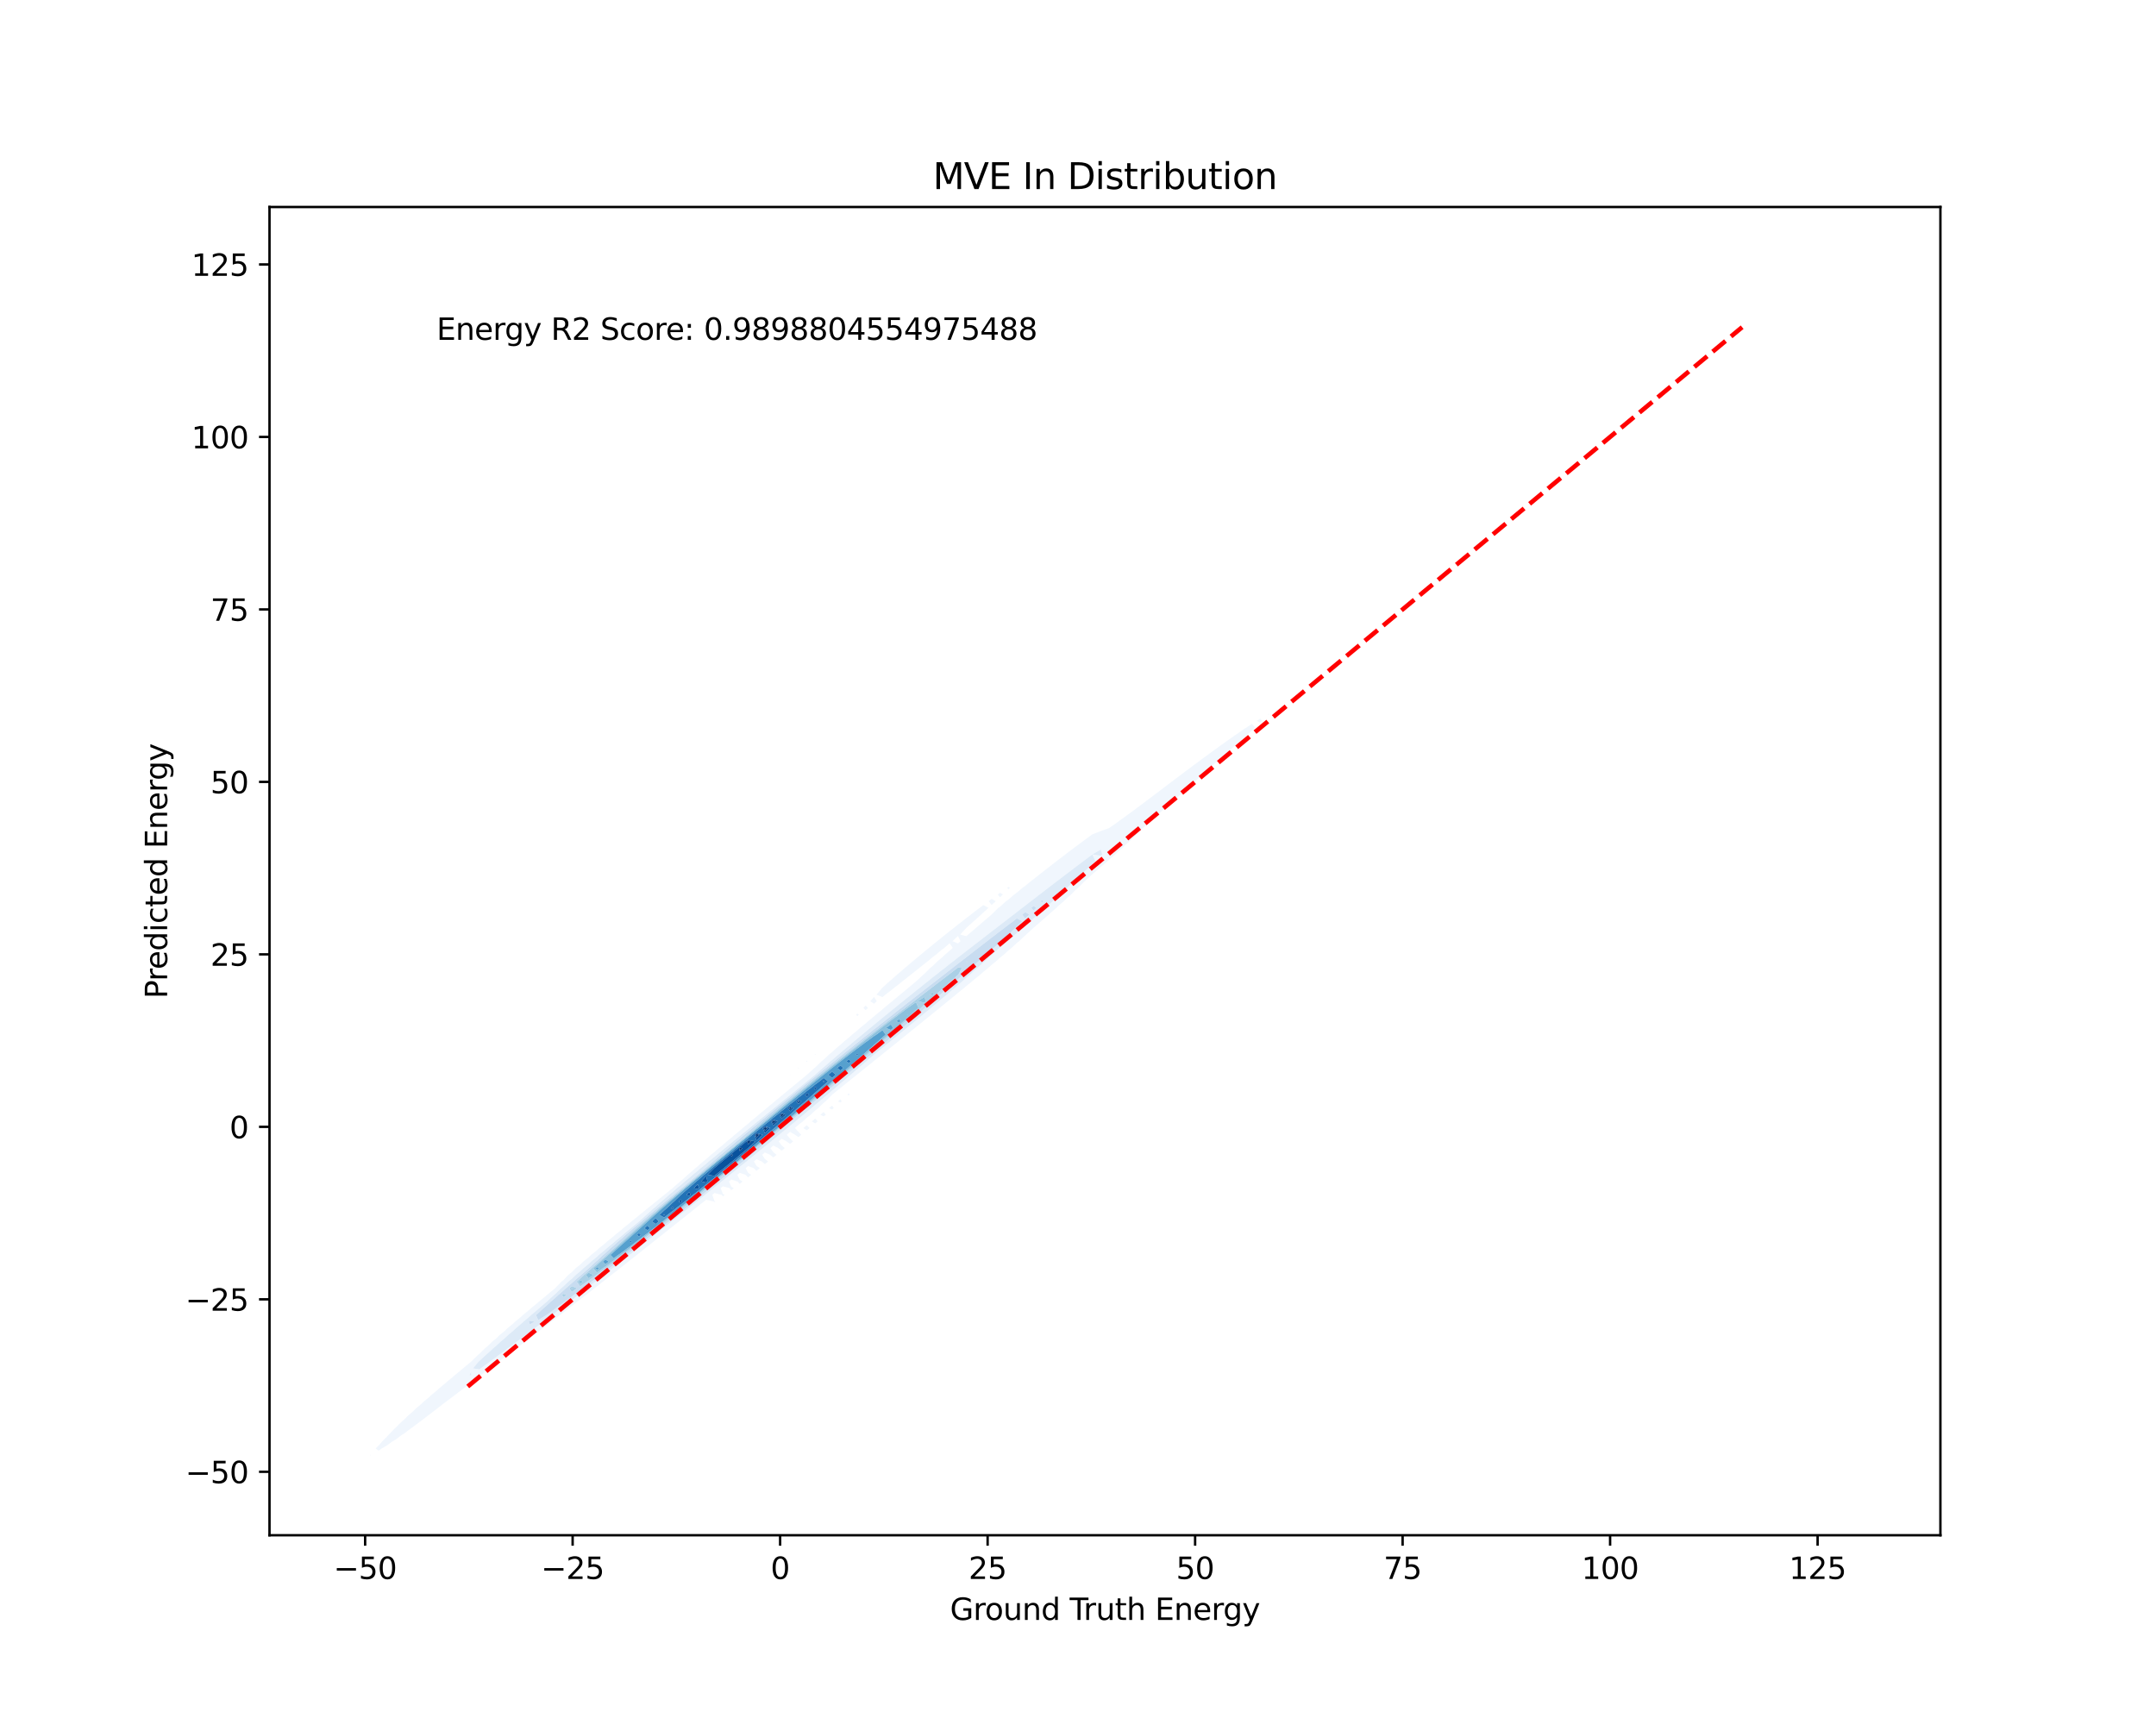 <?xml version="1.0" encoding="utf-8" standalone="no"?>
<!DOCTYPE svg PUBLIC "-//W3C//DTD SVG 1.1//EN"
  "http://www.w3.org/Graphics/SVG/1.1/DTD/svg11.dtd">
<svg xmlns:xlink="http://www.w3.org/1999/xlink" width="720pt" height="576pt" viewBox="0 0 720 576" xmlns="http://www.w3.org/2000/svg" version="1.1">
 <defs>
  <style type="text/css">*{stroke-linejoin: round; stroke-linecap: butt}</style>
 </defs>
 <g id="figure_1">
  <g id="patch_1">
   <path d="M 0 576 
L 720 576 
L 720 0 
L 0 0 
z
" style="fill: #ffffff"/>
  </g>
  <g id="axes_1">
   <g id="patch_2">
    <path d="M 90 512.64 
L 648 512.64 
L 648 69.12 
L 90 69.12 
z
" style="fill: #ffffff"/>
   </g>
   <g id="QuadContourSet_1">
    <path d="M 123.648 486 
L 123.796 485.895 
L 123.648 485.765 
L 123.516 485.895 
z
M 126.452 484.407 
L 127.474 483.666 
L 129.256 482.632 
L 130.876 481.438 
L 132.06 480.728 
L 134.092 479.209 
L 134.864 478.733 
L 137.181 476.98 
L 137.668 476.672 
L 140.183 474.751 
L 140.472 474.564 
L 143.124 472.523 
L 143.276 472.422 
L 146.024 470.294 
L 146.08 470.256 
L 148.884 468.09 
L 148.916 468.065 
L 151.688 465.984 
L 151.875 465.836 
L 154.492 463.864 
L 154.815 463.608 
L 157.296 461.734 
L 157.744 461.379 
L 160.101 459.601 
L 160.669 459.15 
L 162.905 457.468 
L 163.594 456.921 
L 165.709 455.337 
L 166.522 454.693 
L 168.513 453.21 
L 169.454 452.464 
L 171.317 451.085 
L 172.389 450.235 
L 174.121 448.959 
L 175.323 448.006 
L 176.925 446.832 
L 178.255 445.778 
L 179.729 444.699 
L 181.179 443.549 
L 182.533 442.558 
L 184.094 441.32 
L 185.337 440.409 
L 186.999 439.091 
L 188.141 438.251 
L 189.891 436.863 
L 190.945 436.083 
L 192.771 434.634 
L 193.749 433.906 
L 195.64 432.405 
L 196.553 431.721 
L 198.498 430.176 
L 199.357 429.527 
L 201.346 427.948 
L 202.161 427.327 
L 204.186 425.719 
L 204.965 425.121 
L 207.018 423.49 
L 207.769 422.909 
L 209.844 421.262 
L 210.573 420.692 
L 212.663 419.033 
L 213.377 418.471 
L 215.478 416.804 
L 216.181 416.247 
L 218.288 414.575 
L 218.985 414.02 
L 221.095 412.347 
L 221.789 411.79 
L 223.898 410.118 
L 224.593 409.557 
L 226.699 407.889 
L 227.397 407.323 
L 229.497 405.66 
L 230.201 405.086 
L 232.292 403.432 
L 233.005 402.848 
L 235.085 401.203 
L 235.809 400.607 
L 238.461 401.203 
L 238.613 401.425 
L 238.888 401.203 
L 238.613 401.079 
L 237.876 398.974 
L 238.613 398.364 
L 241.03 398.974 
L 241.417 399.483 
L 242.04 398.974 
L 241.417 398.66 
L 240.663 396.745 
L 241.417 396.117 
L 243.648 396.745 
L 244.221 397.434 
L 245.058 396.745 
L 244.221 396.279 
L 243.447 394.517 
L 244.221 393.868 
L 246.303 394.517 
L 247.025 395.314 
L 247.991 394.517 
L 247.025 393.929 
L 246.227 392.288 
L 247.025 391.614 
L 248.988 392.288 
L 249.829 393.147 
L 250.868 392.288 
L 249.829 391.602 
L 249.003 390.059 
L 249.829 389.355 
L 251.697 390.059 
L 252.633 390.948 
L 253.708 390.059 
L 252.633 389.295 
L 251.772 387.83 
L 252.633 387.09 
L 254.425 387.83 
L 255.437 388.726 
L 256.522 387.83 
L 255.437 387.002 
L 254.534 385.602 
L 255.437 384.816 
L 257.17 385.602 
L 258.241 386.488 
L 259.315 385.602 
L 258.241 384.722 
L 257.286 383.373 
L 258.241 382.534 
L 259.928 383.373 
L 261.045 384.235 
L 262.093 383.373 
L 261.045 382.454 
L 260.027 381.144 
L 261.045 380.238 
L 262.699 381.144 
L 263.849 381.972 
L 264.857 381.144 
L 263.849 380.196 
L 262.751 378.915 
L 263.849 377.924 
L 265.485 378.915 
L 266.653 379.697 
L 267.607 378.915 
L 266.653 377.949 
L 265.453 376.687 
L 266.653 375.585 
L 268.123 374.458 
L 269.457 373.209 
L 270.742 372.229 
L 272.261 370.775 
L 273.283 370 
L 275.065 368.244 
L 275.692 367.772 
L 277.869 365.543 
L 277.869 365.543 
L 280.639 363.314 
L 280.673 363.284 
L 283.409 361.085 
L 283.477 361.025 
L 286.178 358.857 
L 286.281 358.766 
L 288.946 356.628 
L 289.085 356.507 
L 291.715 354.399 
L 291.889 354.248 
L 294.482 352.17 
L 294.693 351.988 
L 297.249 349.942 
L 297.497 349.728 
L 300.014 347.713 
L 300.302 347.467 
L 302.777 345.484 
L 303.106 345.204 
L 305.537 343.255 
L 305.91 342.938 
L 308.293 341.027 
L 308.714 340.669 
L 311.044 338.798 
L 311.518 338.394 
L 313.789 336.569 
L 314.322 336.114 
L 316.526 334.341 
L 317.126 333.826 
L 319.254 332.112 
L 319.93 331.529 
L 321.971 329.883 
L 322.734 329.22 
L 324.674 327.654 
L 325.538 326.897 
L 327.36 325.426 
L 328.342 324.556 
L 330.024 323.197 
L 331.146 322.192 
L 332.66 320.968 
L 333.95 319.8 
L 335.262 318.739 
L 336.754 317.37 
L 337.817 316.511 
L 339.558 314.892 
L 340.313 314.282 
L 342.362 312.351 
L 342.73 312.053 
L 345.122 309.824 
L 345.166 309.781 
L 347.714 307.596 
L 347.97 307.346 
L 350.275 305.367 
L 350.774 304.876 
L 352.798 303.138 
L 353.578 302.366 
L 355.277 300.909 
L 356.382 299.806 
L 357.697 298.681 
L 359.186 297.183 
L 360.042 296.452 
L 361.99 294.477 
L 362.288 294.223 
L 364.702 291.994 
L 364.794 291.904 
L 367.315 289.766 
L 367.598 289.484 
L 369.895 287.537 
L 370.402 287.028 
L 372.433 285.308 
L 373.206 284.524 
L 374.914 283.079 
L 376.01 281.959 
L 377.321 280.851 
L 378.814 279.311 
L 379.631 278.622 
L 381.618 276.555 
L 381.81 276.393 
L 384.227 274.164 
L 384.422 273.975 
L 386.759 271.936 
L 387.226 271.486 
L 389.284 269.707 
L 390.03 268.994 
L 391.799 267.478 
L 392.834 266.497 
L 394.303 265.249 
L 395.638 263.988 
L 396.787 263.021 
L 398.442 261.461 
L 399.243 260.792 
L 401.246 258.904 
L 401.656 258.563 
L 404.029 256.334 
L 404.05 256.315 
L 406.585 254.106 
L 406.854 253.86 
L 409.142 251.877 
L 409.658 251.401 
L 411.689 249.648 
L 412.462 248.928 
L 414.216 247.419 
L 415.266 246.429 
L 416.711 245.191 
L 418.07 243.893 
L 419.159 242.962 
L 418.07 241.681 
L 416.23 242.962 
L 415.266 243.544 
L 412.934 245.191 
L 412.462 245.484 
L 409.754 247.419 
L 409.658 247.48 
L 406.854 249.48 
L 406.638 249.648 
L 404.05 251.502 
L 403.569 251.877 
L 401.246 253.559 
L 400.542 254.106 
L 398.442 255.642 
L 397.547 256.334 
L 395.638 257.744 
L 394.575 258.563 
L 392.834 259.86 
L 391.617 260.792 
L 390.03 261.984 
L 388.667 263.021 
L 387.226 264.11 
L 385.714 265.249 
L 384.422 266.231 
L 382.751 267.478 
L 381.618 268.341 
L 379.767 269.707 
L 378.814 270.433 
L 376.749 271.936 
L 376.01 272.497 
L 373.683 274.164 
L 373.206 274.525 
L 370.554 276.393 
L 370.402 276.507 
L 367.598 277.508 
L 364.794 278.601 
L 364.768 278.622 
L 361.99 280.642 
L 361.722 280.851 
L 359.186 282.726 
L 358.73 283.079 
L 356.382 284.845 
L 355.782 285.308 
L 353.578 286.993 
L 352.869 287.537 
L 350.774 289.165 
L 349.985 289.766 
L 347.97 291.359 
L 347.127 291.994 
L 345.166 293.574 
L 344.293 294.223 
L 342.362 295.812 
L 341.484 296.452 
L 339.558 298.078 
L 338.708 298.681 
L 336.754 300.387 
L 335.986 300.909 
L 333.95 302.781 
L 333.384 303.138 
L 331.16 305.367 
L 331.146 305.379 
L 328.553 307.596 
L 328.342 307.775 
L 325.946 309.824 
L 325.538 310.179 
L 323.343 312.053 
L 322.734 312.592 
L 320.652 312.053 
L 322.732 309.824 
L 322.734 309.823 
L 325.197 307.596 
L 325.538 307.296 
L 327.67 305.367 
L 328.342 304.758 
L 330.132 303.138 
L 328.342 302.23 
L 327.196 303.138 
L 325.538 304.36 
L 324.273 305.367 
L 322.734 306.525 
L 321.394 307.596 
L 319.93 308.721 
L 318.553 309.824 
L 317.126 310.944 
L 315.746 312.053 
L 314.322 313.192 
L 312.97 314.282 
L 311.518 315.466 
L 310.224 316.511 
L 308.714 317.766 
L 307.51 318.739 
L 305.91 320.094 
L 304.83 320.968 
L 303.106 322.455 
L 302.19 323.197 
L 300.302 324.855 
L 299.598 325.426 
L 297.497 327.302 
L 297.063 327.654 
L 294.693 329.809 
L 294.602 329.883 
L 292.717 332.112 
L 294.693 332.962 
L 295.694 332.112 
L 297.497 330.758 
L 298.551 329.883 
L 300.302 328.541 
L 301.39 327.654 
L 303.106 326.313 
L 304.216 325.426 
L 305.91 324.075 
L 307.029 323.197 
L 308.714 321.826 
L 309.828 320.968 
L 311.518 319.562 
L 312.611 318.739 
L 314.322 317.275 
L 315.367 316.511 
L 317.126 314.945 
L 318.172 316.511 
L 317.126 317.473 
L 315.622 318.739 
L 314.322 319.961 
L 313.115 320.968 
L 311.518 322.507 
L 310.681 323.197 
L 308.714 325.153 
L 308.377 325.426 
L 305.977 327.654 
L 305.91 327.71 
L 303.301 329.883 
L 303.106 330.048 
L 300.619 332.112 
L 300.302 332.382 
L 297.933 334.341 
L 297.497 334.715 
L 295.247 336.569 
L 294.693 337.05 
L 292.562 338.798 
L 291.889 339.388 
L 289.884 341.027 
L 289.085 341.735 
L 287.217 343.255 
L 286.281 344.094 
L 284.566 345.484 
L 283.477 346.471 
L 281.939 347.713 
L 280.673 348.876 
L 279.347 349.942 
L 277.869 351.319 
L 276.805 352.17 
L 275.065 353.819 
L 274.337 354.399 
L 272.261 356.404 
L 271.98 356.628 
L 269.505 358.857 
L 269.457 358.899 
L 266.798 361.085 
L 266.653 361.214 
L 264.096 363.314 
L 263.849 363.535 
L 261.4 365.543 
L 261.045 365.861 
L 258.71 367.772 
L 258.241 368.192 
L 256.027 370 
L 255.437 370.529 
L 253.351 372.229 
L 252.633 372.872 
L 250.682 374.458 
L 249.829 375.219 
L 248.019 376.687 
L 247.025 377.571 
L 245.363 378.915 
L 244.221 379.929 
L 242.715 381.144 
L 241.417 382.292 
L 240.075 383.373 
L 238.613 384.664 
L 237.446 385.602 
L 235.809 387.047 
L 234.833 387.83 
L 233.005 389.447 
L 232.24 390.059 
L 230.201 391.869 
L 229.676 392.288 
L 227.397 394.321 
L 227.152 394.517 
L 224.602 396.745 
L 224.593 396.753 
L 221.838 398.974 
L 221.789 399.018 
L 219.081 401.203 
L 218.985 401.289 
L 216.33 403.432 
L 216.181 403.567 
L 213.586 405.66 
L 213.377 405.852 
L 210.852 407.889 
L 210.573 408.146 
L 208.128 410.118 
L 207.769 410.452 
L 205.416 412.347 
L 204.965 412.772 
L 202.72 414.575 
L 202.161 415.108 
L 200.043 416.804 
L 199.357 417.468 
L 197.393 419.033 
L 196.553 419.859 
L 194.779 421.262 
L 193.749 422.297 
L 192.222 423.49 
L 190.945 424.813 
L 189.764 425.719 
L 188.141 427.475 
L 187.507 427.948 
L 185.367 430.176 
L 185.337 430.206 
L 182.666 432.405 
L 182.533 432.534 
L 179.978 434.634 
L 179.729 434.877 
L 177.307 436.863 
L 176.925 437.235 
L 174.655 439.091 
L 174.121 439.612 
L 172.026 441.32 
L 171.317 442.014 
L 169.428 443.549 
L 168.513 444.446 
L 166.869 445.778 
L 165.709 446.92 
L 164.363 448.006 
L 162.905 449.451 
L 161.931 450.235 
L 160.101 452.063 
L 159.601 452.464 
L 157.316 454.693 
L 157.296 454.711 
L 154.624 456.921 
L 154.492 457.046 
L 151.944 459.15 
L 151.688 459.393 
L 149.28 461.379 
L 148.884 461.756 
L 146.635 463.608 
L 146.08 464.141 
L 144.019 465.836 
L 143.276 466.557 
L 141.439 468.065 
L 140.472 469.012 
L 138.91 470.294 
L 137.668 471.524 
L 136.449 472.523 
L 134.864 474.11 
L 134.081 474.751 
L 132.06 476.801 
L 131.841 476.98 
L 129.667 479.209 
L 129.256 479.681 
L 127.516 481.438 
L 126.452 482.668 
L 125.45 483.666 
z
M 156.792 459.15 
L 157.296 458.086 
L 157.425 459.15 
L 157.296 459.251 
z
M 157.955 456.921 
L 159.79 454.693 
L 160.101 454.435 
L 162.202 452.464 
L 162.905 451.88 
L 164.661 450.235 
L 165.709 449.363 
L 167.157 448.006 
L 168.513 446.874 
L 169.683 445.778 
L 171.317 444.409 
L 172.235 443.549 
L 174.121 441.963 
L 174.807 441.32 
L 176.925 439.533 
L 177.395 439.091 
L 179.729 437.115 
L 179.998 436.863 
L 182.533 434.707 
L 182.61 434.634 
L 185.034 432.405 
L 185.337 432.156 
L 187.384 430.176 
L 188.141 429.552 
L 189.806 427.948 
L 190.945 427.007 
L 192.287 425.719 
L 193.749 424.512 
L 194.819 423.49 
L 196.553 422.058 
L 197.391 421.262 
L 199.357 419.638 
L 199.998 419.033 
L 202.161 417.248 
L 202.634 416.804 
L 204.965 414.882 
L 205.294 414.575 
L 207.769 412.536 
L 207.974 412.347 
L 210.573 410.207 
L 210.671 410.118 
L 213.377 407.893 
L 213.381 407.889 
L 215.83 405.66 
L 216.181 405.377 
L 218.324 403.432 
L 218.985 402.898 
L 220.864 401.203 
L 221.789 400.457 
L 223.441 398.974 
L 224.593 398.046 
L 226.049 396.745 
L 227.397 395.659 
L 228.682 394.517 
L 230.201 393.293 
L 231.335 392.288 
L 233.005 390.943 
L 234.006 390.059 
L 235.809 388.608 
L 236.692 387.83 
L 238.613 386.284 
L 239.391 385.602 
L 241.417 383.971 
L 242.101 383.373 
L 244.221 381.666 
L 244.82 381.144 
L 247.025 379.368 
L 247.548 378.915 
L 249.829 377.077 
L 250.282 376.687 
L 252.633 374.79 
L 253.021 374.458 
L 255.437 372.507 
L 255.765 372.229 
L 258.241 370.228 
L 258.511 370 
L 261.045 367.95 
L 261.259 367.772 
L 263.849 365.674 
L 264.008 365.543 
L 266.653 363.399 
L 266.757 363.314 
L 269.457 361.125 
L 269.505 361.085 
L 272.218 358.857 
L 272.261 358.821 
L 274.755 356.628 
L 275.065 356.373 
L 277.328 354.399 
L 277.869 353.953 
L 279.932 352.17 
L 280.673 351.559 
L 282.564 349.942 
L 283.477 349.188 
L 285.22 347.713 
L 286.281 346.836 
L 287.896 345.484 
L 289.085 344.502 
L 290.592 343.255 
L 291.889 342.185 
L 293.305 341.027 
L 294.693 339.881 
L 296.033 338.798 
L 297.497 337.591 
L 298.775 336.569 
L 300.302 335.313 
L 301.531 334.341 
L 303.106 333.047 
L 304.301 332.112 
L 305.91 330.794 
L 307.085 329.883 
L 308.714 328.553 
L 309.882 327.654 
L 311.518 326.325 
L 312.695 325.426 
L 314.322 324.11 
L 315.522 323.197 
L 317.126 321.908 
L 318.365 320.968 
L 319.93 319.719 
L 321.222 318.739 
L 322.734 317.541 
L 324.09 316.511 
L 325.538 315.373 
L 326.968 314.282 
L 328.342 313.21 
L 329.851 312.053 
L 331.146 311.051 
L 332.738 309.824 
L 333.95 308.891 
L 335.625 307.596 
L 336.754 306.731 
L 338.512 305.367 
L 339.558 304.568 
L 341.399 303.138 
L 342.362 302.404 
L 344.289 300.909 
L 345.166 300.241 
L 347.183 298.681 
L 347.97 298.081 
L 350.085 296.452 
L 350.774 295.926 
L 352.996 294.223 
L 353.578 293.778 
L 355.919 291.994 
L 356.382 291.64 
L 358.858 289.766 
L 359.186 289.514 
L 361.816 287.537 
L 361.99 287.402 
L 364.794 285.308 
L 365.826 287.537 
L 364.794 288.481 
L 363.509 289.766 
L 361.99 291.161 
L 361.151 291.994 
L 359.186 293.807 
L 358.765 294.223 
L 356.382 296.43 
L 356.36 296.452 
L 354.034 298.681 
L 353.578 299.068 
L 351.643 300.909 
L 350.774 301.646 
L 349.193 303.138 
L 347.97 304.175 
L 346.696 305.367 
L 345.166 306.665 
L 344.164 307.596 
L 342.362 309.125 
L 341.603 309.824 
L 339.558 311.561 
L 339.021 312.053 
L 336.754 313.979 
L 336.422 314.282 
L 333.95 316.385 
L 333.811 316.511 
L 331.263 318.739 
L 331.146 318.838 
L 328.884 320.968 
L 328.342 321.422 
L 326.445 323.197 
L 325.538 323.952 
L 323.954 325.426 
L 322.734 326.436 
L 321.416 327.654 
L 319.93 328.88 
L 318.838 329.883 
L 317.126 331.288 
L 316.224 332.112 
L 314.322 333.668 
L 313.581 334.341 
L 311.518 336.023 
L 310.913 336.569 
L 308.714 338.359 
L 308.225 338.798 
L 305.91 340.681 
L 305.522 341.027 
L 303.106 342.991 
L 302.808 343.255 
L 300.302 345.292 
L 300.085 345.484 
L 297.497 347.588 
L 297.355 347.713 
L 294.693 349.879 
L 294.622 349.942 
L 291.889 352.168 
L 291.887 352.17 
L 289.311 354.399 
L 289.085 354.58 
L 286.732 356.628 
L 286.281 356.99 
L 284.143 358.857 
L 283.477 359.391 
L 281.541 361.085 
L 280.673 361.783 
L 278.925 363.314 
L 277.869 364.164 
L 276.295 365.543 
L 275.065 366.533 
L 273.65 367.772 
L 272.261 368.891 
L 270.991 370 
L 269.457 371.237 
L 268.318 372.229 
L 266.653 373.571 
L 265.632 374.458 
L 263.849 375.895 
L 262.934 376.687 
L 261.045 378.208 
L 260.225 378.915 
L 258.241 380.512 
L 257.505 381.144 
L 255.437 382.808 
L 254.775 383.373 
L 252.633 385.095 
L 252.036 385.602 
L 249.829 387.375 
L 249.29 387.83 
L 247.025 389.648 
L 246.535 390.059 
L 244.221 391.915 
L 243.774 392.288 
L 241.417 394.176 
L 241.007 394.517 
L 238.613 396.433 
L 238.235 396.745 
L 235.809 398.685 
L 235.457 398.974 
L 233.005 400.934 
L 232.675 401.203 
L 230.201 403.178 
L 229.888 403.432 
L 227.397 405.42 
L 227.097 405.66 
L 224.593 407.657 
L 224.302 407.889 
L 221.789 409.892 
L 221.503 410.118 
L 218.985 412.122 
L 218.699 412.347 
L 216.181 414.349 
L 215.89 414.575 
L 213.377 416.571 
L 213.075 416.804 
L 210.573 418.789 
L 210.254 419.033 
L 207.769 421.001 
L 207.425 421.262 
L 204.965 423.208 
L 204.589 423.49 
L 202.161 425.407 
L 201.742 425.719 
L 199.357 427.599 
L 198.885 427.948 
L 196.553 429.783 
L 196.016 430.176 
L 193.749 431.957 
L 193.135 432.405 
L 190.945 434.122 
L 190.24 434.634 
L 188.141 436.277 
L 187.331 436.863 
L 185.337 438.422 
L 184.409 439.091 
L 182.533 440.557 
L 181.473 441.32 
L 179.729 442.682 
L 178.524 443.549 
L 176.925 444.798 
L 175.563 445.778 
L 174.121 446.904 
L 172.588 448.006 
L 171.317 449 
L 169.599 450.235 
L 168.513 451.086 
L 166.594 452.464 
L 165.709 453.158 
L 163.568 454.693 
L 162.905 455.213 
L 160.515 456.921 
L 160.101 457.247 
z
M 318.072 314.282 
L 319.93 312.524 
L 320.749 314.282 
L 319.93 315.021 
z
M 364.794 285.308 
L 367.598 283.643 
L 368.095 285.308 
L 367.598 285.761 
z
M 269.457 377.412 
L 270.344 376.687 
L 269.457 375.716 
L 268.287 376.687 
z
M 272.261 375.114 
L 273.066 374.458 
L 272.261 373.502 
L 271.111 374.458 
z
M 275.065 372.802 
L 275.769 372.229 
L 275.065 371.315 
L 273.966 372.229 
z
M 277.869 370.472 
L 278.449 370 
L 277.869 369.168 
L 276.867 370 
z
M 280.673 368.119 
L 281.102 367.772 
L 280.673 367.084 
L 279.841 367.772 
z
M 283.477 365.738 
L 283.719 365.543 
L 283.477 365.102 
L 282.939 365.543 
z
M 286.281 363.322 
L 286.291 363.314 
L 286.281 363.295 
L 286.257 363.314 
z
M 263.849 358.935 
L 263.947 358.857 
L 263.849 358.749 
L 263.728 358.857 
z
M 266.653 356.761 
L 266.82 356.628 
L 266.653 356.422 
L 266.424 356.628 
z
M 269.457 354.54 
L 269.635 354.399 
L 269.457 354.145 
L 269.182 354.399 
z
M 272.261 352.276 
L 272.394 352.17 
L 272.261 351.937 
L 272.019 352.17 
z
M 275.065 349.966 
L 275.096 349.942 
L 275.065 349.869 
L 274.996 349.942 
z
M 286.281 339.306 
L 286.799 338.798 
L 286.281 338.457 
L 285.943 338.798 
z
M 289.085 337.281 
L 289.865 336.569 
L 289.085 335.76 
L 288.323 336.569 
z
M 291.889 335.144 
L 292.807 334.341 
L 291.889 332.885 
L 290.615 334.341 
z
M 331.146 302.194 
L 332.567 300.909 
L 331.146 300.143 
L 330.174 300.909 
z
M 333.95 299.587 
L 334.953 298.681 
L 333.95 298.111 
L 333.223 298.681 
z
M 336.754 296.916 
L 337.268 296.452 
L 336.754 296.147 
L 336.363 296.452 
z
M 420.874 241.302 
L 421.542 240.733 
L 420.874 239.922 
L 419.691 240.733 
z
M 423.678 238.637 
L 423.835 238.505 
L 423.678 238.308 
L 423.387 238.505 
z
" clip-path="url(#p63d28f1fa6)" style="fill: #f0f6fd"/>
    <path d="M 157.296 459.251 
L 157.425 459.15 
L 157.296 458.086 
L 156.792 459.15 
z
M 160.101 457.247 
L 160.515 456.921 
L 162.905 455.213 
L 163.568 454.693 
L 165.709 453.158 
L 166.594 452.464 
L 168.513 451.086 
L 169.599 450.235 
L 171.317 449 
L 172.588 448.006 
L 174.121 446.904 
L 175.563 445.778 
L 176.925 444.798 
L 178.524 443.549 
L 179.729 442.682 
L 181.473 441.32 
L 182.533 440.557 
L 184.409 439.091 
L 185.337 438.422 
L 187.331 436.863 
L 188.141 436.277 
L 190.24 434.634 
L 190.945 434.122 
L 193.135 432.405 
L 193.749 431.957 
L 196.016 430.176 
L 196.553 429.783 
L 198.885 427.948 
L 199.357 427.599 
L 201.742 425.719 
L 202.161 425.407 
L 204.589 423.49 
L 204.965 423.208 
L 207.425 421.262 
L 207.769 421.001 
L 210.254 419.033 
L 210.573 418.789 
L 213.075 416.804 
L 213.377 416.571 
L 215.89 414.575 
L 216.181 414.349 
L 218.699 412.347 
L 218.985 412.122 
L 221.503 410.118 
L 221.789 409.892 
L 224.302 407.889 
L 224.593 407.657 
L 227.097 405.66 
L 227.397 405.42 
L 229.888 403.432 
L 230.201 403.178 
L 232.675 401.203 
L 233.005 400.934 
L 235.457 398.974 
L 235.809 398.685 
L 238.235 396.745 
L 238.613 396.433 
L 241.007 394.517 
L 241.417 394.176 
L 243.774 392.288 
L 244.221 391.915 
L 246.535 390.059 
L 247.025 389.648 
L 249.29 387.83 
L 249.829 387.375 
L 252.036 385.602 
L 252.633 385.095 
L 254.775 383.373 
L 255.437 382.808 
L 257.505 381.144 
L 258.241 380.512 
L 260.225 378.915 
L 261.045 378.208 
L 262.934 376.687 
L 263.849 375.895 
L 265.632 374.458 
L 266.653 373.571 
L 268.318 372.229 
L 269.457 371.237 
L 270.991 370 
L 272.261 368.891 
L 273.65 367.772 
L 275.065 366.533 
L 276.295 365.543 
L 277.869 364.164 
L 278.925 363.314 
L 280.673 361.783 
L 281.541 361.085 
L 283.477 359.391 
L 284.143 358.857 
L 286.281 356.99 
L 286.732 356.628 
L 289.085 354.58 
L 289.311 354.399 
L 291.887 352.17 
L 291.889 352.168 
L 294.622 349.942 
L 294.693 349.879 
L 297.355 347.713 
L 297.497 347.588 
L 300.085 345.484 
L 300.302 345.292 
L 302.808 343.255 
L 303.106 342.991 
L 305.522 341.027 
L 305.91 340.681 
L 308.225 338.798 
L 308.714 338.359 
L 310.913 336.569 
L 311.518 336.023 
L 313.581 334.341 
L 314.322 333.668 
L 316.224 332.112 
L 317.126 331.288 
L 318.838 329.883 
L 319.93 328.88 
L 321.416 327.654 
L 322.734 326.436 
L 323.954 325.426 
L 325.538 323.952 
L 326.445 323.197 
L 328.342 321.422 
L 328.884 320.968 
L 331.146 318.838 
L 331.263 318.739 
L 333.811 316.511 
L 333.95 316.385 
L 336.422 314.282 
L 336.754 313.979 
L 339.021 312.053 
L 339.558 311.561 
L 341.603 309.824 
L 342.362 309.125 
L 344.164 307.596 
L 345.166 306.665 
L 346.696 305.367 
L 347.97 304.175 
L 349.193 303.138 
L 350.774 301.646 
L 351.643 300.909 
L 353.578 299.068 
L 354.034 298.681 
L 356.36 296.452 
L 356.382 296.43 
L 358.765 294.223 
L 359.186 293.807 
L 361.151 291.994 
L 361.99 291.161 
L 363.509 289.766 
L 364.794 288.481 
L 365.826 287.537 
L 364.794 285.308 
L 361.99 287.402 
L 361.816 287.537 
L 359.186 289.514 
L 358.858 289.766 
L 356.382 291.64 
L 355.919 291.994 
L 353.578 293.778 
L 352.996 294.223 
L 350.774 295.926 
L 350.085 296.452 
L 347.97 298.081 
L 347.183 298.681 
L 345.166 300.241 
L 344.289 300.909 
L 342.362 302.404 
L 341.399 303.138 
L 339.558 304.568 
L 338.512 305.367 
L 336.754 306.731 
L 335.625 307.596 
L 333.95 308.891 
L 332.738 309.824 
L 331.146 311.051 
L 329.851 312.053 
L 328.342 313.21 
L 326.968 314.282 
L 325.538 315.373 
L 324.09 316.511 
L 322.734 317.541 
L 321.222 318.739 
L 319.93 319.719 
L 318.365 320.968 
L 317.126 321.908 
L 315.522 323.197 
L 314.322 324.11 
L 312.695 325.426 
L 311.518 326.325 
L 309.882 327.654 
L 308.714 328.553 
L 307.085 329.883 
L 305.91 330.794 
L 304.301 332.112 
L 303.106 333.047 
L 301.531 334.341 
L 300.302 335.313 
L 298.775 336.569 
L 297.497 337.591 
L 296.033 338.798 
L 294.693 339.881 
L 293.305 341.027 
L 291.889 342.185 
L 290.592 343.255 
L 289.085 344.502 
L 287.896 345.484 
L 286.281 346.836 
L 285.22 347.713 
L 283.477 349.188 
L 282.564 349.942 
L 280.673 351.559 
L 279.932 352.17 
L 277.869 353.953 
L 277.328 354.399 
L 275.065 356.373 
L 274.755 356.628 
L 272.261 358.821 
L 272.218 358.857 
L 269.505 361.085 
L 269.457 361.125 
L 266.757 363.314 
L 266.653 363.399 
L 264.008 365.543 
L 263.849 365.674 
L 261.259 367.772 
L 261.045 367.95 
L 258.511 370 
L 258.241 370.228 
L 255.765 372.229 
L 255.437 372.507 
L 253.021 374.458 
L 252.633 374.79 
L 250.282 376.687 
L 249.829 377.077 
L 247.548 378.915 
L 247.025 379.368 
L 244.82 381.144 
L 244.221 381.666 
L 242.101 383.373 
L 241.417 383.971 
L 239.391 385.602 
L 238.613 386.284 
L 236.692 387.83 
L 235.809 388.608 
L 234.006 390.059 
L 233.005 390.943 
L 231.335 392.288 
L 230.201 393.293 
L 228.682 394.517 
L 227.397 395.659 
L 226.049 396.745 
L 224.593 398.046 
L 223.441 398.974 
L 221.789 400.457 
L 220.864 401.203 
L 218.985 402.898 
L 218.324 403.432 
L 216.181 405.377 
L 215.83 405.66 
L 213.381 407.889 
L 213.377 407.893 
L 210.671 410.118 
L 210.573 410.207 
L 207.974 412.347 
L 207.769 412.536 
L 205.294 414.575 
L 204.965 414.882 
L 202.634 416.804 
L 202.161 417.248 
L 199.998 419.033 
L 199.357 419.638 
L 197.391 421.262 
L 196.553 422.058 
L 194.819 423.49 
L 193.749 424.512 
L 192.287 425.719 
L 190.945 427.007 
L 189.806 427.948 
L 188.141 429.552 
L 187.384 430.176 
L 185.337 432.156 
L 185.034 432.405 
L 182.61 434.634 
L 182.533 434.707 
L 179.998 436.863 
L 179.729 437.115 
L 177.395 439.091 
L 176.925 439.533 
L 174.807 441.32 
L 174.121 441.963 
L 172.235 443.549 
L 171.317 444.409 
L 169.683 445.778 
L 168.513 446.874 
L 167.157 448.006 
L 165.709 449.363 
L 164.661 450.235 
L 162.905 451.88 
L 162.202 452.464 
L 160.101 454.435 
L 159.79 454.693 
L 157.955 456.921 
z
M 176.587 441.32 
L 176.925 441.035 
L 178.524 441.32 
L 176.925 442.228 
z
M 178.997 439.091 
L 179.729 438.472 
L 181.444 436.863 
L 182.533 435.937 
L 183.922 434.634 
L 185.337 433.426 
L 186.427 432.405 
L 188.141 430.935 
L 188.953 430.176 
L 190.945 428.461 
L 191.495 427.948 
L 193.749 425.998 
L 194.049 425.719 
L 196.553 423.543 
L 196.61 423.49 
L 199.003 421.262 
L 199.357 420.97 
L 201.409 419.033 
L 202.161 418.412 
L 203.876 416.804 
L 204.965 415.906 
L 206.394 414.575 
L 207.769 413.443 
L 208.955 412.347 
L 210.573 411.015 
L 211.551 410.118 
L 213.377 408.617 
L 214.177 407.889 
L 216.181 406.243 
L 216.826 405.66 
L 218.985 403.889 
L 219.496 403.432 
L 221.789 401.551 
L 222.181 401.203 
L 224.593 399.226 
L 224.879 398.974 
L 227.397 396.911 
L 227.586 396.745 
L 230.201 394.603 
L 230.3 394.517 
L 233.005 392.299 
L 233.018 392.288 
L 235.57 390.059 
L 235.809 389.867 
L 238.121 387.83 
L 238.613 387.434 
L 240.7 385.602 
L 241.417 385.025 
L 243.306 383.373 
L 244.221 382.636 
L 245.934 381.144 
L 247.025 380.265 
L 248.583 378.915 
L 249.829 377.911 
L 251.25 376.687 
L 252.633 375.571 
L 253.934 374.458 
L 255.437 373.244 
L 256.632 372.229 
L 258.241 370.928 
L 259.342 370 
L 261.045 368.623 
L 262.063 367.772 
L 263.849 366.326 
L 264.794 365.543 
L 266.653 364.037 
L 267.534 363.314 
L 269.457 361.754 
L 270.28 361.085 
L 272.261 359.478 
L 273.034 358.857 
L 275.065 357.208 
L 275.794 356.628 
L 277.869 354.944 
L 278.56 354.399 
L 280.673 352.685 
L 281.332 352.17 
L 283.477 350.432 
L 284.111 349.942 
L 286.281 348.186 
L 286.896 347.713 
L 289.085 345.946 
L 289.69 345.484 
L 291.889 343.713 
L 292.492 343.255 
L 294.693 341.489 
L 295.304 341.027 
L 297.497 339.273 
L 298.126 338.798 
L 300.302 337.065 
L 300.959 336.569 
L 303.106 334.866 
L 303.801 334.341 
L 305.91 332.674 
L 306.652 332.112 
L 308.714 330.488 
L 309.511 329.883 
L 311.518 328.307 
L 312.374 327.654 
L 314.322 326.127 
L 315.24 325.426 
L 317.126 323.949 
L 318.109 323.197 
L 319.93 321.771 
L 320.979 320.968 
L 322.734 319.594 
L 323.852 318.739 
L 325.538 317.418 
L 326.73 316.511 
L 328.342 315.245 
L 329.615 314.282 
L 331.146 313.079 
L 332.513 312.053 
L 333.95 310.923 
L 335.43 309.824 
L 336.754 308.782 
L 338.373 307.596 
L 339.558 306.663 
L 341.403 307.596 
L 339.558 309.392 
L 339.09 309.824 
L 336.816 312.053 
L 336.754 312.106 
L 334.364 314.282 
L 333.95 314.634 
L 331.879 316.511 
L 331.146 317.136 
L 329.369 318.739 
L 328.342 319.616 
L 326.84 320.968 
L 325.538 322.081 
L 324.296 323.197 
L 322.734 324.534 
L 321.741 325.426 
L 319.93 326.98 
L 319.179 327.654 
L 317.126 329.42 
L 316.61 329.883 
L 314.322 331.855 
L 314.036 332.112 
L 311.518 334.285 
L 311.456 334.341 
L 308.957 336.569 
L 308.714 336.768 
L 306.453 338.798 
L 305.91 339.24 
L 303.91 341.027 
L 303.106 341.681 
L 301.335 343.255 
L 300.302 344.095 
L 298.734 345.484 
L 297.497 346.49 
L 296.112 347.713 
L 294.693 348.867 
L 293.472 349.942 
L 291.889 351.231 
L 290.819 352.17 
L 289.085 353.585 
L 288.155 354.399 
L 286.281 355.93 
L 285.483 356.628 
L 283.477 358.269 
L 282.803 358.857 
L 280.673 360.601 
L 280.118 361.085 
L 277.869 362.929 
L 277.427 363.314 
L 275.065 365.252 
L 274.731 365.543 
L 272.261 367.571 
L 272.029 367.772 
L 269.457 369.885 
L 269.323 370 
L 266.653 372.194 
L 266.613 372.229 
L 263.98 374.458 
L 263.849 374.564 
L 261.396 376.687 
L 261.045 376.969 
L 258.787 378.915 
L 258.241 379.355 
L 256.155 381.144 
L 255.437 381.722 
L 253.503 383.373 
L 252.633 384.072 
L 250.832 385.602 
L 249.829 386.407 
L 248.145 387.83 
L 247.025 388.729 
L 245.442 390.059 
L 244.221 391.038 
L 242.725 392.288 
L 241.417 393.335 
L 239.995 394.517 
L 238.613 395.622 
L 237.252 396.745 
L 235.809 397.9 
L 234.499 398.974 
L 233.005 400.168 
L 231.735 401.203 
L 230.201 402.428 
L 228.96 403.432 
L 227.397 404.679 
L 226.174 405.66 
L 224.593 406.922 
L 223.379 407.889 
L 221.789 409.156 
L 220.572 410.118 
L 218.985 411.381 
L 217.753 412.347 
L 216.181 413.597 
L 214.923 414.575 
L 213.377 415.803 
L 212.078 416.804 
L 210.573 417.998 
L 209.219 419.033 
L 207.769 420.181 
L 206.343 421.262 
L 204.965 422.352 
L 203.449 423.49 
L 202.161 424.507 
L 200.535 425.719 
L 199.357 426.647 
L 197.598 427.948 
L 196.553 428.77 
L 194.638 430.176 
L 193.749 430.875 
L 191.652 432.405 
L 190.945 432.96 
L 188.64 434.634 
L 188.141 435.025 
L 185.6 436.863 
L 185.337 437.069 
L 182.533 439.091 
L 182.533 439.091 
L 179.729 440.789 
z
M 341.356 305.367 
L 342.362 304.575 
L 343.753 305.367 
L 342.362 306.702 
z
M 344.395 303.138 
L 345.166 302.532 
L 346.115 303.138 
L 345.166 304.039 
z
M 347.515 300.909 
L 347.97 300.553 
L 348.466 300.909 
L 347.97 301.376 
z
M 350.758 298.681 
L 350.774 298.668 
L 350.789 298.681 
L 350.774 298.695 
z
M 367.598 285.761 
L 368.095 285.308 
L 367.598 283.643 
L 364.794 285.308 
z
" clip-path="url(#p63d28f1fa6)" style="fill: #ddeaf7"/>
    <path d="M 176.925 442.228 
L 178.524 441.32 
L 176.925 441.035 
L 176.587 441.32 
z
M 179.729 440.789 
L 182.533 439.091 
L 182.533 439.091 
L 185.337 437.069 
L 185.6 436.863 
L 188.141 435.025 
L 188.64 434.634 
L 190.945 432.96 
L 191.652 432.405 
L 193.749 430.875 
L 194.638 430.176 
L 196.553 428.77 
L 197.598 427.948 
L 199.357 426.647 
L 200.535 425.719 
L 202.161 424.507 
L 203.449 423.49 
L 204.965 422.352 
L 206.343 421.262 
L 207.769 420.181 
L 209.219 419.033 
L 210.573 417.998 
L 212.078 416.804 
L 213.377 415.803 
L 214.923 414.575 
L 216.181 413.597 
L 217.753 412.347 
L 218.985 411.381 
L 220.572 410.118 
L 221.789 409.156 
L 223.379 407.889 
L 224.593 406.922 
L 226.174 405.66 
L 227.397 404.679 
L 228.96 403.432 
L 230.201 402.428 
L 231.735 401.203 
L 233.005 400.168 
L 234.499 398.974 
L 235.809 397.9 
L 237.252 396.745 
L 238.613 395.622 
L 239.995 394.517 
L 241.417 393.335 
L 242.725 392.288 
L 244.221 391.038 
L 245.442 390.059 
L 247.025 388.729 
L 248.145 387.83 
L 249.829 386.407 
L 250.832 385.602 
L 252.633 384.072 
L 253.503 383.373 
L 255.437 381.722 
L 256.155 381.144 
L 258.241 379.355 
L 258.787 378.915 
L 261.045 376.969 
L 261.396 376.687 
L 263.849 374.564 
L 263.98 374.458 
L 266.613 372.229 
L 266.653 372.194 
L 269.323 370 
L 269.457 369.885 
L 272.029 367.772 
L 272.261 367.571 
L 274.731 365.543 
L 275.065 365.252 
L 277.427 363.314 
L 277.869 362.929 
L 280.118 361.085 
L 280.673 360.601 
L 282.803 358.857 
L 283.477 358.269 
L 285.483 356.628 
L 286.281 355.93 
L 288.155 354.399 
L 289.085 353.585 
L 290.819 352.17 
L 291.889 351.231 
L 293.472 349.942 
L 294.693 348.867 
L 296.112 347.713 
L 297.497 346.49 
L 298.734 345.484 
L 300.302 344.095 
L 301.335 343.255 
L 303.106 341.681 
L 303.91 341.027 
L 305.91 339.24 
L 306.453 338.798 
L 308.714 336.768 
L 308.957 336.569 
L 311.456 334.341 
L 311.518 334.285 
L 314.036 332.112 
L 314.322 331.855 
L 316.61 329.883 
L 317.126 329.42 
L 319.179 327.654 
L 319.93 326.98 
L 321.741 325.426 
L 322.734 324.534 
L 324.296 323.197 
L 325.538 322.081 
L 326.84 320.968 
L 328.342 319.616 
L 329.369 318.739 
L 331.146 317.136 
L 331.879 316.511 
L 333.95 314.634 
L 334.364 314.282 
L 336.754 312.106 
L 336.816 312.053 
L 339.09 309.824 
L 339.558 309.392 
L 341.403 307.596 
L 339.558 306.663 
L 338.373 307.596 
L 336.754 308.782 
L 335.43 309.824 
L 333.95 310.923 
L 332.513 312.053 
L 331.146 313.079 
L 329.615 314.282 
L 328.342 315.245 
L 326.73 316.511 
L 325.538 317.418 
L 323.852 318.739 
L 322.734 319.594 
L 320.979 320.968 
L 319.93 321.771 
L 318.109 323.197 
L 317.126 323.949 
L 315.24 325.426 
L 314.322 326.127 
L 312.374 327.654 
L 311.518 328.307 
L 309.511 329.883 
L 308.714 330.488 
L 306.652 332.112 
L 305.91 332.674 
L 303.801 334.341 
L 303.106 334.866 
L 300.959 336.569 
L 300.302 337.065 
L 298.126 338.798 
L 297.497 339.273 
L 295.304 341.027 
L 294.693 341.489 
L 292.492 343.255 
L 291.889 343.713 
L 289.69 345.484 
L 289.085 345.946 
L 286.896 347.713 
L 286.281 348.186 
L 284.111 349.942 
L 283.477 350.432 
L 281.332 352.17 
L 280.673 352.685 
L 278.56 354.399 
L 277.869 354.944 
L 275.794 356.628 
L 275.065 357.208 
L 273.034 358.857 
L 272.261 359.478 
L 270.28 361.085 
L 269.457 361.754 
L 267.534 363.314 
L 266.653 364.037 
L 264.794 365.543 
L 263.849 366.326 
L 262.063 367.772 
L 261.045 368.623 
L 259.342 370 
L 258.241 370.928 
L 256.632 372.229 
L 255.437 373.244 
L 253.934 374.458 
L 252.633 375.571 
L 251.25 376.687 
L 249.829 377.911 
L 248.583 378.915 
L 247.025 380.265 
L 245.934 381.144 
L 244.221 382.636 
L 243.306 383.373 
L 241.417 385.025 
L 240.7 385.602 
L 238.613 387.434 
L 238.121 387.83 
L 235.809 389.867 
L 235.57 390.059 
L 233.018 392.288 
L 233.005 392.299 
L 230.3 394.517 
L 230.201 394.603 
L 227.586 396.745 
L 227.397 396.911 
L 224.879 398.974 
L 224.593 399.226 
L 222.181 401.203 
L 221.789 401.551 
L 219.496 403.432 
L 218.985 403.889 
L 216.826 405.66 
L 216.181 406.243 
L 214.177 407.889 
L 213.377 408.617 
L 211.551 410.118 
L 210.573 411.015 
L 208.955 412.347 
L 207.769 413.443 
L 206.394 414.575 
L 204.965 415.906 
L 203.876 416.804 
L 202.161 418.412 
L 201.409 419.033 
L 199.357 420.97 
L 199.003 421.262 
L 196.61 423.49 
L 196.553 423.543 
L 194.049 425.719 
L 193.749 425.998 
L 191.495 427.948 
L 190.945 428.461 
L 188.953 430.176 
L 188.141 430.935 
L 186.427 432.405 
L 185.337 433.426 
L 183.922 434.634 
L 182.533 435.937 
L 181.444 436.863 
L 179.729 438.472 
L 178.997 439.091 
z
M 187.717 432.405 
L 188.141 432.042 
L 189.18 432.405 
L 188.141 433.11 
z
M 190.137 430.176 
L 190.945 429.481 
L 192.709 430.176 
L 190.945 431.403 
z
M 192.59 427.948 
L 193.749 426.945 
L 195.07 425.719 
L 196.553 424.43 
L 197.57 423.49 
L 199.357 421.93 
L 200.084 421.262 
L 202.161 419.438 
L 202.604 419.033 
L 204.965 416.949 
L 205.124 416.804 
L 207.581 414.575 
L 207.769 414.421 
L 210.013 412.347 
L 210.573 411.886 
L 212.501 410.118 
L 213.377 409.398 
L 215.035 407.889 
L 216.181 406.948 
L 217.607 405.66 
L 218.985 404.53 
L 220.212 403.432 
L 221.789 402.138 
L 222.842 401.203 
L 224.593 399.768 
L 225.494 398.974 
L 227.397 397.414 
L 228.163 396.745 
L 230.201 395.075 
L 230.845 394.517 
L 233.005 392.746 
L 233.538 392.288 
L 235.809 390.425 
L 236.239 390.059 
L 238.613 388.11 
L 238.944 387.83 
L 241.417 385.798 
L 241.652 385.602 
L 244.221 383.489 
L 244.361 383.373 
L 247.025 381.18 
L 247.069 381.144 
L 249.7 378.915 
L 249.829 378.811 
L 252.295 376.687 
L 252.633 376.414 
L 254.918 374.458 
L 255.437 374.039 
L 257.567 372.229 
L 258.241 371.684 
L 260.238 370 
L 261.045 369.348 
L 262.931 367.772 
L 263.849 367.028 
L 265.642 365.543 
L 266.653 364.724 
L 268.371 363.314 
L 269.457 362.433 
L 271.116 361.085 
L 272.261 360.157 
L 273.877 358.857 
L 275.065 357.892 
L 276.652 356.628 
L 277.869 355.641 
L 279.443 354.399 
L 280.673 353.401 
L 282.248 352.17 
L 283.477 351.174 
L 285.068 349.942 
L 286.281 348.96 
L 287.903 347.713 
L 289.085 346.758 
L 290.754 345.484 
L 291.889 344.57 
L 293.62 343.255 
L 294.693 342.394 
L 296.5 341.027 
L 297.497 340.229 
L 299.394 338.798 
L 300.302 338.075 
L 302.297 336.569 
L 303.106 335.928 
L 305.207 334.341 
L 305.91 333.785 
L 308.119 332.112 
L 308.714 331.644 
L 311.032 329.883 
L 311.518 329.501 
L 313.942 327.654 
L 314.322 327.356 
L 316.849 325.426 
L 317.126 325.209 
L 319.754 323.197 
L 319.93 323.059 
L 321.257 323.197 
L 320.051 325.426 
L 319.93 325.53 
L 317.564 327.654 
L 317.126 328.031 
L 315.066 329.883 
L 314.322 330.525 
L 312.56 332.112 
L 311.518 333.011 
L 310.045 334.341 
L 308.714 335.491 
L 307.522 336.569 
L 305.91 337.964 
L 304.99 338.798 
L 303.106 340.429 
L 302.448 341.027 
L 300.302 342.886 
L 299.895 343.255 
L 297.497 345.332 
L 297.33 345.484 
L 294.77 347.713 
L 294.693 347.775 
L 292.232 349.942 
L 291.889 350.221 
L 289.668 352.17 
L 289.085 352.646 
L 287.083 354.399 
L 286.281 355.054 
L 284.48 356.628 
L 283.477 357.448 
L 281.863 358.857 
L 280.673 359.831 
L 279.234 361.085 
L 277.869 362.204 
L 276.593 363.314 
L 275.065 364.568 
L 273.943 365.543 
L 272.261 366.924 
L 271.283 367.772 
L 269.457 369.271 
L 268.614 370 
L 266.653 371.611 
L 265.936 372.229 
L 263.849 373.943 
L 263.25 374.458 
L 261.045 376.268 
L 260.555 376.687 
L 258.241 378.585 
L 257.852 378.915 
L 255.437 380.895 
L 255.142 381.144 
L 252.633 383.199 
L 252.426 383.373 
L 249.829 385.496 
L 249.702 385.602 
L 247.025 387.788 
L 246.974 387.83 
L 244.262 390.059 
L 244.221 390.092 
L 241.592 392.288 
L 241.417 392.428 
L 238.902 394.517 
L 238.613 394.748 
L 236.193 396.745 
L 235.809 397.053 
L 233.466 398.974 
L 233.005 399.342 
L 230.721 401.203 
L 230.201 401.618 
L 227.959 403.432 
L 227.397 403.88 
L 225.179 405.66 
L 224.593 406.128 
L 222.383 407.889 
L 221.789 408.362 
L 219.568 410.118 
L 218.985 410.582 
L 216.734 412.347 
L 216.181 412.786 
L 213.879 414.575 
L 213.377 414.974 
L 211.003 416.804 
L 210.573 417.145 
L 208.102 419.033 
L 207.769 419.297 
L 205.176 421.262 
L 204.965 421.428 
L 202.22 423.49 
L 202.161 423.537 
L 199.357 425.61 
L 199.184 425.719 
L 196.553 427.624 
L 196.023 427.948 
L 193.749 429.563 
z
M 322.662 320.968 
L 322.734 320.912 
L 323.082 320.968 
L 322.734 321.559 
z
M 342.362 306.702 
L 343.753 305.367 
L 342.362 304.575 
L 341.356 305.367 
z
M 345.166 304.039 
L 346.115 303.138 
L 345.166 302.532 
L 344.395 303.138 
z
M 347.97 301.376 
L 348.466 300.909 
L 347.97 300.553 
L 347.515 300.909 
z
M 350.774 298.695 
L 350.789 298.681 
L 350.774 298.668 
L 350.758 298.681 
z
" clip-path="url(#p63d28f1fa6)" style="fill: #c8dcf0"/>
    <path d="M 188.141 433.11 
L 189.18 432.405 
L 188.141 432.042 
L 187.717 432.405 
z
M 190.945 431.403 
L 192.709 430.176 
L 190.945 429.481 
L 190.137 430.176 
z
M 190.835 430.176 
L 190.945 430.082 
L 191.185 430.176 
L 190.945 430.343 
z
M 193.749 429.563 
L 196.023 427.948 
L 196.553 427.624 
L 199.184 425.719 
L 199.357 425.61 
L 202.161 423.537 
L 202.22 423.49 
L 204.965 421.428 
L 205.176 421.262 
L 207.769 419.297 
L 208.102 419.033 
L 210.573 417.145 
L 211.003 416.804 
L 213.377 414.974 
L 213.879 414.575 
L 216.181 412.786 
L 216.734 412.347 
L 218.985 410.582 
L 219.568 410.118 
L 221.789 408.362 
L 222.383 407.889 
L 224.593 406.128 
L 225.179 405.66 
L 227.397 403.88 
L 227.959 403.432 
L 230.201 401.618 
L 230.721 401.203 
L 233.005 399.342 
L 233.466 398.974 
L 235.809 397.053 
L 236.193 396.745 
L 238.613 394.748 
L 238.902 394.517 
L 241.417 392.428 
L 241.592 392.288 
L 244.221 390.092 
L 244.262 390.059 
L 246.974 387.83 
L 247.025 387.788 
L 249.702 385.602 
L 249.829 385.496 
L 252.426 383.373 
L 252.633 383.199 
L 255.142 381.144 
L 255.437 380.895 
L 257.852 378.915 
L 258.241 378.585 
L 260.555 376.687 
L 261.045 376.268 
L 263.25 374.458 
L 263.849 373.943 
L 265.936 372.229 
L 266.653 371.611 
L 268.614 370 
L 269.457 369.271 
L 271.283 367.772 
L 272.261 366.924 
L 273.943 365.543 
L 275.065 364.568 
L 276.593 363.314 
L 277.869 362.204 
L 279.234 361.085 
L 280.673 359.831 
L 281.863 358.857 
L 283.477 357.448 
L 284.48 356.628 
L 286.281 355.054 
L 287.083 354.399 
L 289.085 352.646 
L 289.668 352.17 
L 291.889 350.221 
L 292.232 349.942 
L 294.693 347.775 
L 294.77 347.713 
L 297.33 345.484 
L 297.497 345.332 
L 299.895 343.255 
L 300.302 342.886 
L 302.448 341.027 
L 303.106 340.429 
L 304.99 338.798 
L 305.91 337.964 
L 307.522 336.569 
L 308.714 335.491 
L 310.045 334.341 
L 311.518 333.011 
L 312.56 332.112 
L 314.322 330.525 
L 315.066 329.883 
L 317.126 328.031 
L 317.564 327.654 
L 319.93 325.53 
L 320.051 325.426 
L 321.257 323.197 
L 319.93 323.059 
L 319.754 323.197 
L 317.126 325.209 
L 316.849 325.426 
L 314.322 327.356 
L 313.942 327.654 
L 311.518 329.501 
L 311.032 329.883 
L 308.714 331.644 
L 308.119 332.112 
L 305.91 333.785 
L 305.207 334.341 
L 303.106 335.928 
L 302.297 336.569 
L 300.302 338.075 
L 299.394 338.798 
L 297.497 340.229 
L 296.5 341.027 
L 294.693 342.394 
L 293.62 343.255 
L 291.889 344.57 
L 290.754 345.484 
L 289.085 346.758 
L 287.903 347.713 
L 286.281 348.96 
L 285.068 349.942 
L 283.477 351.174 
L 282.248 352.17 
L 280.673 353.401 
L 279.443 354.399 
L 277.869 355.641 
L 276.652 356.628 
L 275.065 357.892 
L 273.877 358.857 
L 272.261 360.157 
L 271.116 361.085 
L 269.457 362.433 
L 268.371 363.314 
L 266.653 364.724 
L 265.642 365.543 
L 263.849 367.028 
L 262.931 367.772 
L 261.045 369.348 
L 260.238 370 
L 258.241 371.684 
L 257.567 372.229 
L 255.437 374.039 
L 254.918 374.458 
L 252.633 376.414 
L 252.295 376.687 
L 249.829 378.811 
L 249.7 378.915 
L 247.069 381.144 
L 247.025 381.18 
L 244.361 383.373 
L 244.221 383.489 
L 241.652 385.602 
L 241.417 385.798 
L 238.944 387.83 
L 238.613 388.11 
L 236.239 390.059 
L 235.809 390.425 
L 233.538 392.288 
L 233.005 392.746 
L 230.845 394.517 
L 230.201 395.075 
L 228.163 396.745 
L 227.397 397.414 
L 225.494 398.974 
L 224.593 399.768 
L 222.842 401.203 
L 221.789 402.138 
L 220.212 403.432 
L 218.985 404.53 
L 217.607 405.66 
L 216.181 406.948 
L 215.035 407.889 
L 213.377 409.398 
L 212.501 410.118 
L 210.573 411.886 
L 210.013 412.347 
L 207.769 414.421 
L 207.581 414.575 
L 205.124 416.804 
L 204.965 416.949 
L 202.604 419.033 
L 202.161 419.438 
L 200.084 421.262 
L 199.357 421.93 
L 197.57 423.49 
L 196.553 424.43 
L 195.07 425.719 
L 193.749 426.945 
L 192.59 427.948 
z
M 193.235 427.948 
L 193.749 427.504 
L 194.756 427.948 
L 193.749 428.663 
z
M 195.672 425.719 
L 196.553 424.953 
L 198.116 425.719 
L 196.553 426.851 
z
M 198.136 423.49 
L 199.357 422.424 
L 200.621 421.262 
L 202.161 419.91 
L 203.121 419.033 
L 204.965 417.405 
L 205.627 416.804 
L 207.769 414.902 
L 208.131 414.575 
L 210.573 412.392 
L 210.624 412.347 
L 213.061 410.118 
L 213.377 409.858 
L 215.541 407.889 
L 216.181 407.363 
L 218.068 405.66 
L 218.985 404.908 
L 220.633 403.432 
L 221.789 402.484 
L 223.231 401.203 
L 224.593 400.087 
L 225.856 398.974 
L 227.397 397.711 
L 228.502 396.745 
L 230.201 395.353 
L 231.166 394.517 
L 233.005 393.009 
L 233.844 392.288 
L 235.809 390.676 
L 236.533 390.059 
L 238.613 388.352 
L 239.231 387.83 
L 241.417 386.034 
L 241.934 385.602 
L 244.221 383.72 
L 244.64 383.373 
L 247.025 381.41 
L 247.348 381.144 
L 249.829 379.1 
L 250.057 378.915 
L 252.633 376.792 
L 252.764 376.687 
L 255.437 374.483 
L 255.469 374.458 
L 258.118 372.229 
L 258.241 372.129 
L 260.767 370 
L 261.045 369.775 
L 263.442 367.772 
L 263.849 367.442 
L 266.142 365.543 
L 266.653 365.129 
L 268.865 363.314 
L 269.457 362.834 
L 271.609 361.085 
L 272.261 360.556 
L 274.374 358.857 
L 275.065 358.295 
L 277.158 356.628 
L 277.869 356.051 
L 279.963 354.399 
L 280.673 353.823 
L 282.787 352.17 
L 283.477 351.611 
L 285.632 349.942 
L 286.281 349.416 
L 288.496 347.713 
L 289.085 347.237 
L 291.381 345.484 
L 291.889 345.075 
L 294.285 343.255 
L 294.693 342.927 
L 297.206 341.027 
L 297.497 340.793 
L 300.141 338.798 
L 300.302 338.67 
L 303.085 336.569 
L 303.106 336.553 
L 305.91 334.626 
L 306.728 336.569 
L 305.91 337.277 
L 304.233 338.798 
L 303.106 339.774 
L 301.728 341.027 
L 300.302 342.262 
L 299.21 343.255 
L 297.497 344.738 
L 296.678 345.484 
L 294.693 347.203 
L 294.133 347.713 
L 291.889 349.656 
L 291.575 349.942 
L 289.085 352.098 
L 289.005 352.17 
L 286.451 354.399 
L 286.281 354.537 
L 283.89 356.628 
L 283.477 356.965 
L 281.309 358.857 
L 280.673 359.378 
L 278.713 361.085 
L 277.869 361.777 
L 276.102 363.314 
L 275.065 364.165 
L 273.479 365.543 
L 272.261 366.543 
L 270.843 367.772 
L 269.457 368.91 
L 268.196 370 
L 266.653 371.268 
L 265.537 372.229 
L 263.849 373.616 
L 262.868 374.458 
L 261.045 375.954 
L 260.188 376.687 
L 258.241 378.284 
L 257.499 378.915 
L 255.437 380.605 
L 254.799 381.144 
L 252.633 382.918 
L 252.091 383.373 
L 249.829 385.223 
L 249.374 385.602 
L 247.025 387.52 
L 246.65 387.83 
L 244.221 389.811 
L 243.918 390.059 
L 241.417 392.094 
L 241.179 392.288 
L 238.613 394.372 
L 238.433 394.517 
L 235.809 396.644 
L 235.681 396.745 
L 233.005 398.909 
L 232.922 398.974 
L 230.201 401.167 
L 230.155 401.203 
L 227.397 403.418 
L 227.379 403.432 
L 224.593 405.66 
L 224.593 405.66 
L 221.796 407.889 
L 221.789 407.894 
L 218.985 410.113 
L 218.978 410.118 
L 216.181 412.318 
L 216.141 412.347 
L 213.377 414.505 
L 213.277 414.575 
L 210.573 416.668 
L 210.376 416.804 
L 207.769 418.802 
L 207.429 419.033 
L 204.965 420.899 
L 204.418 421.262 
L 202.161 422.949 
L 201.324 423.49 
L 199.357 424.939 
z
M 306.474 334.341 
L 308.714 332.875 
L 309.213 334.341 
L 308.714 334.772 
z
M 310.432 332.112 
L 311.518 331.44 
L 311.69 332.112 
L 311.518 332.26 
z
M 322.734 321.559 
L 323.082 320.968 
L 322.734 320.912 
L 322.662 320.968 
z
" clip-path="url(#p63d28f1fa6)" style="fill: #abd0e6"/>
    <path d="M 190.945 430.343 
L 191.185 430.176 
L 190.945 430.082 
L 190.835 430.176 
z
M 193.749 428.663 
L 194.756 427.948 
L 193.749 427.504 
L 193.235 427.948 
z
M 196.553 426.851 
L 198.116 425.719 
L 196.553 424.953 
L 195.672 425.719 
z
M 196.517 425.719 
L 196.553 425.688 
L 196.616 425.719 
L 196.553 425.765 
z
M 199.357 424.939 
L 201.324 423.49 
L 202.161 422.949 
L 204.418 421.262 
L 204.965 420.899 
L 207.429 419.033 
L 207.769 418.802 
L 210.376 416.804 
L 210.573 416.668 
L 213.277 414.575 
L 213.377 414.505 
L 216.141 412.347 
L 216.181 412.318 
L 218.978 410.118 
L 218.985 410.113 
L 221.789 407.894 
L 221.796 407.889 
L 224.593 405.66 
L 224.593 405.66 
L 227.379 403.432 
L 227.397 403.418 
L 230.155 401.203 
L 230.201 401.167 
L 232.922 398.974 
L 233.005 398.909 
L 235.681 396.745 
L 235.809 396.644 
L 238.433 394.517 
L 238.613 394.372 
L 241.179 392.288 
L 241.417 392.094 
L 243.918 390.059 
L 244.221 389.811 
L 246.65 387.83 
L 247.025 387.52 
L 249.374 385.602 
L 249.829 385.223 
L 252.091 383.373 
L 252.633 382.918 
L 254.799 381.144 
L 255.437 380.605 
L 257.499 378.915 
L 258.241 378.284 
L 260.188 376.687 
L 261.045 375.954 
L 262.868 374.458 
L 263.849 373.616 
L 265.537 372.229 
L 266.653 371.268 
L 268.196 370 
L 269.457 368.91 
L 270.843 367.772 
L 272.261 366.543 
L 273.479 365.543 
L 275.065 364.165 
L 276.102 363.314 
L 277.869 361.777 
L 278.713 361.085 
L 280.673 359.378 
L 281.309 358.857 
L 283.477 356.965 
L 283.89 356.628 
L 286.281 354.537 
L 286.451 354.399 
L 289.005 352.17 
L 289.085 352.098 
L 291.575 349.942 
L 291.889 349.656 
L 294.133 347.713 
L 294.693 347.203 
L 296.678 345.484 
L 297.497 344.738 
L 299.21 343.255 
L 300.302 342.262 
L 301.728 341.027 
L 303.106 339.774 
L 304.233 338.798 
L 305.91 337.277 
L 306.728 336.569 
L 305.91 334.626 
L 303.106 336.553 
L 303.085 336.569 
L 300.302 338.67 
L 300.141 338.798 
L 297.497 340.793 
L 297.206 341.027 
L 294.693 342.927 
L 294.285 343.255 
L 291.889 345.075 
L 291.381 345.484 
L 289.085 347.237 
L 288.496 347.713 
L 286.281 349.416 
L 285.632 349.942 
L 283.477 351.611 
L 282.787 352.17 
L 280.673 353.823 
L 279.963 354.399 
L 277.869 356.051 
L 277.158 356.628 
L 275.065 358.295 
L 274.374 358.857 
L 272.261 360.556 
L 271.609 361.085 
L 269.457 362.834 
L 268.865 363.314 
L 266.653 365.129 
L 266.142 365.543 
L 263.849 367.442 
L 263.442 367.772 
L 261.045 369.775 
L 260.767 370 
L 258.241 372.129 
L 258.118 372.229 
L 255.469 374.458 
L 255.437 374.483 
L 252.764 376.687 
L 252.633 376.792 
L 250.057 378.915 
L 249.829 379.1 
L 247.348 381.144 
L 247.025 381.41 
L 244.64 383.373 
L 244.221 383.72 
L 241.934 385.602 
L 241.417 386.034 
L 239.231 387.83 
L 238.613 388.352 
L 236.533 390.059 
L 235.809 390.676 
L 233.844 392.288 
L 233.005 393.009 
L 231.166 394.517 
L 230.201 395.353 
L 228.502 396.745 
L 227.397 397.711 
L 225.856 398.974 
L 224.593 400.087 
L 223.231 401.203 
L 221.789 402.484 
L 220.633 403.432 
L 218.985 404.908 
L 218.068 405.66 
L 216.181 407.363 
L 215.541 407.889 
L 213.377 409.858 
L 213.061 410.118 
L 210.624 412.347 
L 210.573 412.392 
L 208.131 414.575 
L 207.769 414.902 
L 205.627 416.804 
L 204.965 417.405 
L 203.121 419.033 
L 202.161 419.91 
L 200.621 421.262 
L 199.357 422.424 
L 198.136 423.49 
z
M 198.931 423.49 
L 199.357 423.118 
L 200.042 423.49 
L 199.357 423.995 
z
M 201.377 421.262 
L 202.161 420.573 
L 203.31 421.262 
L 202.161 422.121 
z
M 203.847 419.033 
L 204.965 418.046 
L 206.332 416.804 
L 207.769 415.528 
L 208.826 414.575 
L 210.573 413.014 
L 211.319 412.347 
L 213.377 410.492 
L 213.799 410.118 
L 216.181 407.953 
L 216.254 407.889 
L 218.715 405.66 
L 218.985 405.439 
L 221.226 403.432 
L 221.789 402.97 
L 223.779 401.203 
L 224.593 400.535 
L 226.365 398.974 
L 227.397 398.128 
L 228.98 396.745 
L 230.201 395.744 
L 231.618 394.517 
L 233.005 393.379 
L 234.275 392.288 
L 235.809 391.03 
L 236.948 390.059 
L 238.613 388.692 
L 239.633 387.83 
L 241.417 386.365 
L 242.329 385.602 
L 244.221 384.045 
L 245.032 383.373 
L 247.025 381.732 
L 247.742 381.144 
L 249.829 379.424 
L 250.455 378.915 
L 252.633 377.12 
L 253.173 376.687 
L 255.437 374.82 
L 255.892 374.458 
L 258.241 372.523 
L 258.615 372.229 
L 261.045 370.229 
L 261.34 370 
L 263.849 367.94 
L 264.069 367.772 
L 266.653 365.656 
L 266.803 365.543 
L 269.457 363.38 
L 269.546 363.314 
L 272.261 361.114 
L 272.3 361.085 
L 275.065 358.862 
L 275.072 358.857 
L 277.869 356.628 
L 277.869 356.628 
L 280.673 354.418 
L 280.701 354.399 
L 283.477 352.238 
L 283.577 352.17 
L 286.281 350.096 
L 286.514 349.942 
L 289.085 347.999 
L 289.526 347.713 
L 291.889 345.957 
L 292.636 345.484 
L 294.693 343.981 
L 295.762 345.484 
L 294.693 346.41 
L 293.262 347.713 
L 291.889 348.901 
L 290.744 349.942 
L 289.085 351.378 
L 288.211 352.17 
L 286.281 353.842 
L 285.664 354.399 
L 283.477 356.295 
L 283.106 356.628 
L 280.673 358.74 
L 280.542 358.857 
L 277.981 361.085 
L 277.869 361.177 
L 275.412 363.314 
L 275.065 363.599 
L 272.826 365.543 
L 272.261 366.007 
L 270.225 367.772 
L 269.457 368.402 
L 267.608 370 
L 266.653 370.785 
L 264.977 372.229 
L 263.849 373.155 
L 262.332 374.458 
L 261.045 375.514 
L 259.673 376.687 
L 258.241 377.862 
L 257.002 378.915 
L 255.437 380.198 
L 254.317 381.144 
L 252.633 382.523 
L 251.621 383.373 
L 249.829 384.838 
L 248.913 385.602 
L 247.025 387.143 
L 246.194 387.83 
L 244.221 389.439 
L 243.465 390.059 
L 241.417 391.726 
L 240.725 392.288 
L 238.613 394.003 
L 237.974 394.517 
L 235.809 396.272 
L 235.213 396.745 
L 233.005 398.531 
L 232.441 398.974 
L 230.201 400.779 
L 229.656 401.203 
L 227.397 403.017 
L 226.856 403.432 
L 224.593 405.242 
L 224.04 405.66 
L 221.789 407.452 
L 221.202 407.889 
L 218.985 409.644 
L 218.339 410.118 
L 216.181 411.815 
L 215.444 412.347 
L 213.377 413.96 
L 212.507 414.575 
L 210.573 416.072 
L 209.517 416.804 
L 207.769 418.144 
L 206.459 419.033 
L 204.965 420.164 
z
M 295.872 343.255 
L 297.497 342.088 
L 298.246 343.255 
L 297.497 343.904 
z
M 299.275 341.027 
L 300.302 340.303 
L 300.714 341.027 
L 300.302 341.384 
z
M 302.921 338.798 
L 303.106 338.67 
L 303.169 338.798 
L 303.106 338.853 
z
M 308.714 334.772 
L 309.213 334.341 
L 308.714 332.875 
L 306.474 334.341 
z
M 311.518 332.26 
L 311.69 332.112 
L 311.518 331.44 
L 310.432 332.112 
z
" clip-path="url(#p63d28f1fa6)" style="fill: #8dc1dd"/>
    <path d="M 196.553 425.765 
L 196.616 425.719 
L 196.553 425.688 
L 196.517 425.719 
z
M 199.357 423.995 
L 200.042 423.49 
L 199.357 423.118 
L 198.931 423.49 
z
M 202.161 422.121 
L 203.31 421.262 
L 202.161 420.573 
L 201.377 421.262 
z
M 204.965 420.164 
L 206.459 419.033 
L 207.769 418.144 
L 209.517 416.804 
L 210.573 416.072 
L 212.507 414.575 
L 213.377 413.96 
L 215.444 412.347 
L 216.181 411.815 
L 218.339 410.118 
L 218.985 409.644 
L 221.202 407.889 
L 221.789 407.452 
L 224.04 405.66 
L 224.593 405.242 
L 226.856 403.432 
L 227.397 403.017 
L 229.656 401.203 
L 230.201 400.779 
L 232.441 398.974 
L 233.005 398.531 
L 235.213 396.745 
L 235.809 396.272 
L 237.974 394.517 
L 238.613 394.003 
L 240.725 392.288 
L 241.417 391.726 
L 243.465 390.059 
L 244.221 389.439 
L 246.194 387.83 
L 247.025 387.143 
L 248.913 385.602 
L 249.829 384.838 
L 251.621 383.373 
L 252.633 382.523 
L 254.317 381.144 
L 255.437 380.198 
L 257.002 378.915 
L 258.241 377.862 
L 259.673 376.687 
L 261.045 375.514 
L 262.332 374.458 
L 263.849 373.155 
L 264.977 372.229 
L 266.653 370.785 
L 267.608 370 
L 269.457 368.402 
L 270.225 367.772 
L 272.261 366.007 
L 272.826 365.543 
L 275.065 363.599 
L 275.412 363.314 
L 277.869 361.177 
L 277.981 361.085 
L 280.542 358.857 
L 280.673 358.74 
L 283.106 356.628 
L 283.477 356.295 
L 285.664 354.399 
L 286.281 353.842 
L 288.211 352.17 
L 289.085 351.378 
L 290.744 349.942 
L 291.889 348.901 
L 293.262 347.713 
L 294.693 346.41 
L 295.762 345.484 
L 294.693 343.981 
L 292.636 345.484 
L 291.889 345.957 
L 289.526 347.713 
L 289.085 347.999 
L 286.514 349.942 
L 286.281 350.096 
L 283.577 352.17 
L 283.477 352.238 
L 280.701 354.399 
L 280.673 354.418 
L 277.869 356.628 
L 277.869 356.628 
L 275.072 358.857 
L 275.065 358.862 
L 272.3 361.085 
L 272.261 361.114 
L 269.546 363.314 
L 269.457 363.38 
L 266.803 365.543 
L 266.653 365.656 
L 264.069 367.772 
L 263.849 367.94 
L 261.34 370 
L 261.045 370.229 
L 258.615 372.229 
L 258.241 372.523 
L 255.892 374.458 
L 255.437 374.82 
L 253.173 376.687 
L 252.633 377.12 
L 250.455 378.915 
L 249.829 379.424 
L 247.742 381.144 
L 247.025 381.732 
L 245.032 383.373 
L 244.221 384.045 
L 242.329 385.602 
L 241.417 386.365 
L 239.633 387.83 
L 238.613 388.692 
L 236.948 390.059 
L 235.809 391.03 
L 234.275 392.288 
L 233.005 393.379 
L 231.618 394.517 
L 230.201 395.744 
L 228.98 396.745 
L 227.397 398.128 
L 226.365 398.974 
L 224.593 400.535 
L 223.779 401.203 
L 221.789 402.97 
L 221.226 403.432 
L 218.985 405.439 
L 218.715 405.66 
L 216.254 407.889 
L 216.181 407.953 
L 213.799 410.118 
L 213.377 410.492 
L 211.319 412.347 
L 210.573 413.014 
L 208.826 414.575 
L 207.769 415.528 
L 206.332 416.804 
L 204.965 418.046 
L 203.847 419.033 
z
M 207.763 416.804 
L 207.769 416.799 
L 207.776 416.804 
L 207.769 416.809 
z
M 210.235 414.575 
L 210.573 414.274 
L 210.947 414.575 
L 210.573 414.865 
z
M 212.727 412.347 
L 213.377 411.761 
L 214.03 412.347 
L 213.377 412.856 
z
M 215.228 410.118 
L 216.181 409.252 
L 217.044 410.118 
L 216.181 410.797 
z
M 217.731 407.889 
L 218.985 406.737 
L 220.003 407.889 
L 218.985 408.695 
z
M 220.221 405.66 
L 221.789 404.202 
L 222.684 403.432 
L 224.593 401.626 
L 225.091 401.203 
L 227.397 398.974 
L 227.397 398.974 
L 229.947 396.745 
L 230.201 396.537 
L 232.533 394.517 
L 233.005 394.129 
L 235.148 392.288 
L 235.809 391.745 
L 237.788 390.059 
L 238.613 389.382 
L 240.45 387.83 
L 241.417 387.036 
L 243.13 385.602 
L 244.221 384.705 
L 245.827 383.373 
L 247.025 382.387 
L 248.538 381.144 
L 249.829 380.081 
L 251.263 378.915 
L 252.633 377.786 
L 254.001 376.687 
L 255.437 375.502 
L 256.751 374.458 
L 258.241 373.23 
L 259.516 372.229 
L 261.045 370.97 
L 262.296 370 
L 263.849 368.725 
L 265.095 367.772 
L 266.653 366.496 
L 267.918 365.543 
L 269.457 364.288 
L 270.769 363.314 
L 272.261 362.105 
L 273.658 361.085 
L 275.065 359.954 
L 276.547 361.085 
L 275.065 362.377 
L 273.995 363.314 
L 272.261 364.83 
L 271.439 365.543 
L 269.457 367.283 
L 268.887 367.772 
L 266.653 369.742 
L 266.348 370 
L 263.849 372.219 
L 263.837 372.229 
L 261.245 374.458 
L 261.045 374.622 
L 258.629 376.687 
L 258.241 377.005 
L 255.994 378.915 
L 255.437 379.372 
L 253.341 381.144 
L 252.633 381.723 
L 250.669 383.373 
L 249.829 384.059 
L 247.979 385.602 
L 247.025 386.38 
L 245.271 387.83 
L 244.221 388.687 
L 242.547 390.059 
L 241.417 390.978 
L 239.804 392.288 
L 238.613 393.256 
L 237.044 394.517 
L 235.809 395.518 
L 234.265 396.745 
L 233.005 397.764 
L 231.466 398.974 
L 230.201 399.994 
L 228.644 401.203 
L 227.397 402.204 
L 225.796 403.432 
L 224.593 404.394 
L 222.918 405.66 
L 221.789 406.559 
z
M 276.594 358.857 
L 277.869 357.84 
L 279.088 358.857 
L 277.869 359.916 
z
M 279.59 356.628 
L 280.673 355.774 
L 281.613 356.628 
L 280.673 357.444 
z
M 282.663 354.399 
L 283.477 353.765 
L 284.119 354.399 
L 283.477 354.955 
z
M 285.832 352.17 
L 286.281 351.826 
L 286.602 352.17 
L 286.281 352.448 
z
M 297.497 343.904 
L 298.246 343.255 
L 297.497 342.088 
L 295.872 343.255 
z
M 300.302 341.384 
L 300.714 341.027 
L 300.302 340.303 
L 299.275 341.027 
z
M 303.106 338.853 
L 303.169 338.798 
L 303.106 338.67 
L 302.921 338.798 
z
" clip-path="url(#p63d28f1fa6)" style="fill: #56a0ce"/>
    <path d="M 207.769 416.809 
L 207.776 416.804 
L 207.769 416.799 
L 207.763 416.804 
z
M 210.573 414.865 
L 210.947 414.575 
L 210.573 414.274 
L 210.235 414.575 
z
M 213.377 412.856 
L 214.03 412.347 
L 213.377 411.761 
L 212.727 412.347 
z
M 216.181 410.797 
L 217.044 410.118 
L 216.181 409.252 
L 215.228 410.118 
z
M 218.985 408.695 
L 220.003 407.889 
L 218.985 406.737 
L 217.731 407.889 
z
M 221.789 406.559 
L 222.918 405.66 
L 224.593 404.394 
L 225.796 403.432 
L 227.397 402.204 
L 228.644 401.203 
L 230.201 399.994 
L 231.466 398.974 
L 233.005 397.764 
L 234.265 396.745 
L 235.809 395.518 
L 237.044 394.517 
L 238.613 393.256 
L 239.804 392.288 
L 241.417 390.978 
L 242.547 390.059 
L 244.221 388.687 
L 245.271 387.83 
L 247.025 386.38 
L 247.979 385.602 
L 249.829 384.059 
L 250.669 383.373 
L 252.633 381.723 
L 253.341 381.144 
L 255.437 379.372 
L 255.994 378.915 
L 258.241 377.005 
L 258.629 376.687 
L 261.045 374.622 
L 261.245 374.458 
L 263.837 372.229 
L 263.849 372.219 
L 266.348 370 
L 266.653 369.742 
L 268.887 367.772 
L 269.457 367.283 
L 271.439 365.543 
L 272.261 364.83 
L 273.995 363.314 
L 275.065 362.377 
L 276.547 361.085 
L 275.065 359.954 
L 273.658 361.085 
L 272.261 362.105 
L 270.769 363.314 
L 269.457 364.288 
L 267.918 365.543 
L 266.653 366.496 
L 265.095 367.772 
L 263.849 368.725 
L 262.296 370 
L 261.045 370.97 
L 259.516 372.229 
L 258.241 373.23 
L 256.751 374.458 
L 255.437 375.502 
L 254.001 376.687 
L 252.633 377.786 
L 251.263 378.915 
L 249.829 380.081 
L 248.538 381.144 
L 247.025 382.387 
L 245.827 383.373 
L 244.221 384.705 
L 243.13 385.602 
L 241.417 387.036 
L 240.45 387.83 
L 238.613 389.382 
L 237.788 390.059 
L 235.809 391.745 
L 235.148 392.288 
L 233.005 394.129 
L 232.533 394.517 
L 230.201 396.537 
L 229.947 396.745 
L 227.397 398.974 
L 227.397 398.974 
L 225.091 401.203 
L 224.593 401.626 
L 222.684 403.432 
L 221.789 404.202 
L 220.221 405.66 
z
M 221.544 405.66 
L 221.789 405.433 
L 221.965 405.66 
L 221.789 405.801 
z
M 224.112 403.432 
L 224.593 402.977 
L 224.896 403.432 
L 224.593 403.674 
z
M 226.68 401.203 
L 227.397 400.51 
L 227.785 401.203 
L 227.397 401.514 
z
M 229.232 398.974 
L 230.201 398.009 
L 230.638 398.974 
L 230.201 399.326 
z
M 231.743 396.745 
L 233.005 395.429 
L 233.46 396.745 
L 233.005 397.113 
z
M 234.156 394.517 
L 235.809 392.646 
L 236.254 394.517 
L 235.809 394.877 
z
M 236.288 392.288 
L 238.502 390.059 
L 238.613 389.968 
L 241.143 387.83 
L 241.417 387.605 
L 243.811 385.602 
L 244.221 385.264 
L 246.502 383.373 
L 247.025 382.942 
L 249.215 381.144 
L 249.829 380.638 
L 252.241 381.144 
L 249.86 383.373 
L 249.829 383.398 
L 247.185 385.602 
L 247.025 385.732 
L 244.487 387.83 
L 244.221 388.047 
L 241.767 390.059 
L 241.417 390.344 
L 239.023 392.288 
L 238.613 392.621 
z
M 251.949 378.915 
L 252.633 378.351 
L 254.711 378.915 
L 252.633 380.857 
z
M 254.704 376.687 
L 255.437 376.082 
L 257.259 376.687 
L 255.437 378.357 
z
M 257.48 374.458 
L 258.241 373.831 
L 259.843 374.458 
L 258.241 375.906 
z
M 260.281 372.229 
L 261.045 371.6 
L 262.441 372.229 
L 261.045 373.478 
z
M 263.108 370 
L 263.849 369.392 
L 265.041 370 
L 263.849 371.059 
z
M 265.967 367.772 
L 266.653 367.21 
L 267.637 367.772 
L 266.653 368.639 
z
M 268.865 365.543 
L 269.457 365.06 
L 270.22 365.543 
L 269.457 366.213 
z
M 271.809 363.314 
L 272.261 362.948 
L 272.787 363.314 
L 272.261 363.774 
z
M 274.811 361.085 
L 275.065 360.881 
L 275.333 361.085 
L 275.065 361.319 
z
M 277.869 359.916 
L 279.088 358.857 
L 277.869 357.84 
L 276.594 358.857 
z
M 280.673 357.444 
L 281.613 356.628 
L 280.673 355.774 
L 279.59 356.628 
z
M 283.477 354.955 
L 284.119 354.399 
L 283.477 353.765 
L 282.663 354.399 
z
M 286.281 352.448 
L 286.602 352.17 
L 286.281 351.826 
L 285.832 352.17 
z
" clip-path="url(#p63d28f1fa6)" style="fill: #2272b6"/>
    <path d="M 221.789 405.801 
L 221.965 405.66 
L 221.789 405.433 
L 221.544 405.66 
z
M 224.593 403.674 
L 224.896 403.432 
L 224.593 402.977 
L 224.112 403.432 
z
M 227.397 401.514 
L 227.785 401.203 
L 227.397 400.51 
L 226.68 401.203 
z
M 230.201 399.326 
L 230.638 398.974 
L 230.201 398.009 
L 229.232 398.974 
z
M 233.005 397.113 
L 233.46 396.745 
L 233.005 395.429 
L 231.743 396.745 
z
M 232.922 396.745 
L 233.005 396.658 
L 233.035 396.745 
L 233.005 396.77 
z
M 235.809 394.877 
L 236.254 394.517 
L 235.809 392.646 
L 234.156 394.517 
z
M 235.704 394.517 
L 235.809 394.398 
L 235.837 394.517 
L 235.809 394.539 
z
M 238.613 392.621 
L 239.023 392.288 
L 241.417 390.344 
L 241.767 390.059 
L 244.221 388.047 
L 244.487 387.83 
L 247.025 385.732 
L 247.185 385.602 
L 249.829 383.398 
L 249.86 383.373 
L 252.241 381.144 
L 249.829 380.638 
L 249.215 381.144 
L 247.025 382.942 
L 246.502 383.373 
L 244.221 385.264 
L 243.811 385.602 
L 241.417 387.605 
L 241.143 387.83 
L 238.613 389.968 
L 238.502 390.059 
L 236.288 392.288 
z
M 244.17 385.602 
L 244.221 385.56 
L 244.741 385.602 
L 244.221 386.233 
z
M 246.859 383.373 
L 247.025 383.236 
L 247.963 383.373 
L 247.025 384.332 
z
M 249.572 381.144 
L 249.829 380.933 
L 250.838 381.144 
L 249.829 382.116 
z
M 252.633 380.857 
L 254.711 378.915 
L 252.633 378.351 
L 251.949 378.915 
z
M 252.311 378.915 
L 252.633 378.65 
L 253.611 378.915 
L 252.633 379.829 
z
M 255.437 378.357 
L 257.259 376.687 
L 255.437 376.082 
L 254.704 376.687 
z
M 255.075 376.687 
L 255.437 376.388 
L 256.337 376.687 
L 255.437 377.511 
z
M 258.241 375.906 
L 259.843 374.458 
L 258.241 373.831 
L 257.48 374.458 
z
M 257.865 374.458 
L 258.241 374.148 
L 259.032 374.458 
L 258.241 375.173 
z
M 261.045 373.478 
L 262.441 372.229 
L 261.045 371.6 
L 260.281 372.229 
z
M 260.685 372.229 
L 261.045 371.932 
L 261.703 372.229 
L 261.045 372.818 
z
M 263.849 371.059 
L 265.041 370 
L 263.849 369.392 
L 263.108 370 
z
M 263.537 370 
L 263.849 369.744 
L 264.352 370 
L 263.849 370.447 
z
M 266.653 368.639 
L 267.637 367.772 
L 266.653 367.21 
L 265.967 367.772 
z
M 266.428 367.772 
L 266.653 367.587 
L 266.977 367.772 
L 266.653 368.057 
z
M 269.457 366.213 
L 270.22 365.543 
L 269.457 365.06 
L 268.865 365.543 
z
M 269.365 365.543 
L 269.457 365.467 
L 269.577 365.543 
L 269.457 365.648 
z
M 272.261 363.774 
L 272.787 363.314 
L 272.261 362.948 
L 271.809 363.314 
z
M 275.065 361.319 
L 275.333 361.085 
L 275.065 360.881 
L 274.811 361.085 
z
" clip-path="url(#p63d28f1fa6)" style="fill: #09529d"/>
    <path d="M 233.005 396.77 
L 233.035 396.745 
L 233.005 396.658 
L 232.922 396.745 
z
M 235.809 394.539 
L 235.837 394.517 
L 235.809 394.398 
L 235.704 394.517 
z
M 244.221 386.233 
L 244.741 385.602 
L 244.221 385.56 
L 244.17 385.602 
z
M 247.025 384.332 
L 247.963 383.373 
L 247.025 383.236 
L 246.859 383.373 
z
M 249.829 382.116 
L 250.838 381.144 
L 249.829 380.933 
L 249.572 381.144 
z
M 252.633 379.829 
L 253.611 378.915 
L 252.633 378.65 
L 252.311 378.915 
z
M 255.437 377.511 
L 256.337 376.687 
L 255.437 376.388 
L 255.075 376.687 
z
M 258.241 375.173 
L 259.032 374.458 
L 258.241 374.148 
L 257.865 374.458 
z
M 261.045 372.818 
L 261.703 372.229 
L 261.045 371.932 
L 260.685 372.229 
z
M 263.849 370.447 
L 264.352 370 
L 263.849 369.744 
L 263.537 370 
z
M 266.653 368.057 
L 266.977 367.772 
L 266.653 367.587 
L 266.428 367.772 
z
M 269.457 365.648 
L 269.577 365.543 
L 269.457 365.467 
L 269.365 365.543 
z
" clip-path="url(#p63d28f1fa6)" style="fill: #083a7a"/>
   </g>
   <g id="matplotlib.axis_1">
    <g id="xtick_1">
     <g id="line2d_1">
      <defs>
       <path id="m4abc22f2ba" d="M 0 0 
L 0 3.5 
" style="stroke: #000000; stroke-width: 0.8"/>
      </defs>
      <g>
       <use xlink:href="#m4abc22f2ba" x="121.938" y="512.64" style="stroke: #000000; stroke-width: 0.8"/>
      </g>
     </g>
     <g id="text_1">
      <!-- −50 -->
      <g transform="translate(111.386 527.238) scale(0.1 -0.1)">
       <defs>
        <path id="DejaVuSans-2212" d="M 678 2272 
L 4684 2272 
L 4684 1741 
L 678 1741 
L 678 2272 
z
" transform="scale(0.016)"/>
        <path id="DejaVuSans-35" d="M 691 4666 
L 3169 4666 
L 3169 4134 
L 1269 4134 
L 1269 2991 
Q 1406 3038 1543 3061 
Q 1681 3084 1819 3084 
Q 2600 3084 3056 2656 
Q 3513 2228 3513 1497 
Q 3513 744 3044 326 
Q 2575 -91 1722 -91 
Q 1428 -91 1123 -41 
Q 819 9 494 109 
L 494 744 
Q 775 591 1075 516 
Q 1375 441 1709 441 
Q 2250 441 2565 725 
Q 2881 1009 2881 1497 
Q 2881 1984 2565 2268 
Q 2250 2553 1709 2553 
Q 1456 2553 1204 2497 
Q 953 2441 691 2322 
L 691 4666 
z
" transform="scale(0.016)"/>
        <path id="DejaVuSans-30" d="M 2034 4250 
Q 1547 4250 1301 3770 
Q 1056 3291 1056 2328 
Q 1056 1369 1301 889 
Q 1547 409 2034 409 
Q 2525 409 2770 889 
Q 3016 1369 3016 2328 
Q 3016 3291 2770 3770 
Q 2525 4250 2034 4250 
z
M 2034 4750 
Q 2819 4750 3233 4129 
Q 3647 3509 3647 2328 
Q 3647 1150 3233 529 
Q 2819 -91 2034 -91 
Q 1250 -91 836 529 
Q 422 1150 422 2328 
Q 422 3509 836 4129 
Q 1250 4750 2034 4750 
z
" transform="scale(0.016)"/>
       </defs>
       <use xlink:href="#DejaVuSans-2212"/>
       <use xlink:href="#DejaVuSans-35" x="83.789"/>
       <use xlink:href="#DejaVuSans-30" x="147.412"/>
      </g>
     </g>
    </g>
    <g id="xtick_2">
     <g id="line2d_2">
      <g>
       <use xlink:href="#m4abc22f2ba" x="191.231" y="512.64" style="stroke: #000000; stroke-width: 0.8"/>
      </g>
     </g>
     <g id="text_2">
      <!-- −25 -->
      <g transform="translate(180.679 527.238) scale(0.1 -0.1)">
       <defs>
        <path id="DejaVuSans-32" d="M 1228 531 
L 3431 531 
L 3431 0 
L 469 0 
L 469 531 
Q 828 903 1448 1529 
Q 2069 2156 2228 2338 
Q 2531 2678 2651 2914 
Q 2772 3150 2772 3378 
Q 2772 3750 2511 3984 
Q 2250 4219 1831 4219 
Q 1534 4219 1204 4116 
Q 875 4013 500 3803 
L 500 4441 
Q 881 4594 1212 4672 
Q 1544 4750 1819 4750 
Q 2544 4750 2975 4387 
Q 3406 4025 3406 3419 
Q 3406 3131 3298 2873 
Q 3191 2616 2906 2266 
Q 2828 2175 2409 1742 
Q 1991 1309 1228 531 
z
" transform="scale(0.016)"/>
       </defs>
       <use xlink:href="#DejaVuSans-2212"/>
       <use xlink:href="#DejaVuSans-32" x="83.789"/>
       <use xlink:href="#DejaVuSans-35" x="147.412"/>
      </g>
     </g>
    </g>
    <g id="xtick_3">
     <g id="line2d_3">
      <g>
       <use xlink:href="#m4abc22f2ba" x="260.525" y="512.64" style="stroke: #000000; stroke-width: 0.8"/>
      </g>
     </g>
     <g id="text_3">
      <!-- 0 -->
      <g transform="translate(257.343 527.238) scale(0.1 -0.1)">
       <use xlink:href="#DejaVuSans-30"/>
      </g>
     </g>
    </g>
    <g id="xtick_4">
     <g id="line2d_4">
      <g>
       <use xlink:href="#m4abc22f2ba" x="329.818" y="512.64" style="stroke: #000000; stroke-width: 0.8"/>
      </g>
     </g>
     <g id="text_4">
      <!-- 25 -->
      <g transform="translate(323.455 527.238) scale(0.1 -0.1)">
       <use xlink:href="#DejaVuSans-32"/>
       <use xlink:href="#DejaVuSans-35" x="63.623"/>
      </g>
     </g>
    </g>
    <g id="xtick_5">
     <g id="line2d_5">
      <g>
       <use xlink:href="#m4abc22f2ba" x="399.111" y="512.64" style="stroke: #000000; stroke-width: 0.8"/>
      </g>
     </g>
     <g id="text_5">
      <!-- 50 -->
      <g transform="translate(392.748 527.238) scale(0.1 -0.1)">
       <use xlink:href="#DejaVuSans-35"/>
       <use xlink:href="#DejaVuSans-30" x="63.623"/>
      </g>
     </g>
    </g>
    <g id="xtick_6">
     <g id="line2d_6">
      <g>
       <use xlink:href="#m4abc22f2ba" x="468.404" y="512.64" style="stroke: #000000; stroke-width: 0.8"/>
      </g>
     </g>
     <g id="text_6">
      <!-- 75 -->
      <g transform="translate(462.041 527.238) scale(0.1 -0.1)">
       <defs>
        <path id="DejaVuSans-37" d="M 525 4666 
L 3525 4666 
L 3525 4397 
L 1831 0 
L 1172 0 
L 2766 4134 
L 525 4134 
L 525 4666 
z
" transform="scale(0.016)"/>
       </defs>
       <use xlink:href="#DejaVuSans-37"/>
       <use xlink:href="#DejaVuSans-35" x="63.623"/>
      </g>
     </g>
    </g>
    <g id="xtick_7">
     <g id="line2d_7">
      <g>
       <use xlink:href="#m4abc22f2ba" x="537.697" y="512.64" style="stroke: #000000; stroke-width: 0.8"/>
      </g>
     </g>
     <g id="text_7">
      <!-- 100 -->
      <g transform="translate(528.153 527.238) scale(0.1 -0.1)">
       <defs>
        <path id="DejaVuSans-31" d="M 794 531 
L 1825 531 
L 1825 4091 
L 703 3866 
L 703 4441 
L 1819 4666 
L 2450 4666 
L 2450 531 
L 3481 531 
L 3481 0 
L 794 0 
L 794 531 
z
" transform="scale(0.016)"/>
       </defs>
       <use xlink:href="#DejaVuSans-31"/>
       <use xlink:href="#DejaVuSans-30" x="63.623"/>
       <use xlink:href="#DejaVuSans-30" x="127.246"/>
      </g>
     </g>
    </g>
    <g id="xtick_8">
     <g id="line2d_8">
      <g>
       <use xlink:href="#m4abc22f2ba" x="606.99" y="512.64" style="stroke: #000000; stroke-width: 0.8"/>
      </g>
     </g>
     <g id="text_8">
      <!-- 125 -->
      <g transform="translate(597.446 527.238) scale(0.1 -0.1)">
       <use xlink:href="#DejaVuSans-31"/>
       <use xlink:href="#DejaVuSans-32" x="63.623"/>
       <use xlink:href="#DejaVuSans-35" x="127.246"/>
      </g>
     </g>
    </g>
    <g id="text_9">
     <!-- Ground Truth Energy -->
     <g transform="translate(317.258 540.917) scale(0.1 -0.1)">
      <defs>
       <path id="DejaVuSans-47" d="M 3809 666 
L 3809 1919 
L 2778 1919 
L 2778 2438 
L 4434 2438 
L 4434 434 
Q 4069 175 3628 42 
Q 3188 -91 2688 -91 
Q 1594 -91 976 548 
Q 359 1188 359 2328 
Q 359 3472 976 4111 
Q 1594 4750 2688 4750 
Q 3144 4750 3555 4637 
Q 3966 4525 4313 4306 
L 4313 3634 
Q 3963 3931 3569 4081 
Q 3175 4231 2741 4231 
Q 1884 4231 1454 3753 
Q 1025 3275 1025 2328 
Q 1025 1384 1454 906 
Q 1884 428 2741 428 
Q 3075 428 3337 486 
Q 3600 544 3809 666 
z
" transform="scale(0.016)"/>
       <path id="DejaVuSans-72" d="M 2631 2963 
Q 2534 3019 2420 3045 
Q 2306 3072 2169 3072 
Q 1681 3072 1420 2755 
Q 1159 2438 1159 1844 
L 1159 0 
L 581 0 
L 581 3500 
L 1159 3500 
L 1159 2956 
Q 1341 3275 1631 3429 
Q 1922 3584 2338 3584 
Q 2397 3584 2469 3576 
Q 2541 3569 2628 3553 
L 2631 2963 
z
" transform="scale(0.016)"/>
       <path id="DejaVuSans-6f" d="M 1959 3097 
Q 1497 3097 1228 2736 
Q 959 2375 959 1747 
Q 959 1119 1226 758 
Q 1494 397 1959 397 
Q 2419 397 2687 759 
Q 2956 1122 2956 1747 
Q 2956 2369 2687 2733 
Q 2419 3097 1959 3097 
z
M 1959 3584 
Q 2709 3584 3137 3096 
Q 3566 2609 3566 1747 
Q 3566 888 3137 398 
Q 2709 -91 1959 -91 
Q 1206 -91 779 398 
Q 353 888 353 1747 
Q 353 2609 779 3096 
Q 1206 3584 1959 3584 
z
" transform="scale(0.016)"/>
       <path id="DejaVuSans-75" d="M 544 1381 
L 544 3500 
L 1119 3500 
L 1119 1403 
Q 1119 906 1312 657 
Q 1506 409 1894 409 
Q 2359 409 2629 706 
Q 2900 1003 2900 1516 
L 2900 3500 
L 3475 3500 
L 3475 0 
L 2900 0 
L 2900 538 
Q 2691 219 2414 64 
Q 2138 -91 1772 -91 
Q 1169 -91 856 284 
Q 544 659 544 1381 
z
M 1991 3584 
L 1991 3584 
z
" transform="scale(0.016)"/>
       <path id="DejaVuSans-6e" d="M 3513 2113 
L 3513 0 
L 2938 0 
L 2938 2094 
Q 2938 2591 2744 2837 
Q 2550 3084 2163 3084 
Q 1697 3084 1428 2787 
Q 1159 2491 1159 1978 
L 1159 0 
L 581 0 
L 581 3500 
L 1159 3500 
L 1159 2956 
Q 1366 3272 1645 3428 
Q 1925 3584 2291 3584 
Q 2894 3584 3203 3211 
Q 3513 2838 3513 2113 
z
" transform="scale(0.016)"/>
       <path id="DejaVuSans-64" d="M 2906 2969 
L 2906 4863 
L 3481 4863 
L 3481 0 
L 2906 0 
L 2906 525 
Q 2725 213 2448 61 
Q 2172 -91 1784 -91 
Q 1150 -91 751 415 
Q 353 922 353 1747 
Q 353 2572 751 3078 
Q 1150 3584 1784 3584 
Q 2172 3584 2448 3432 
Q 2725 3281 2906 2969 
z
M 947 1747 
Q 947 1113 1208 752 
Q 1469 391 1925 391 
Q 2381 391 2643 752 
Q 2906 1113 2906 1747 
Q 2906 2381 2643 2742 
Q 2381 3103 1925 3103 
Q 1469 3103 1208 2742 
Q 947 2381 947 1747 
z
" transform="scale(0.016)"/>
       <path id="DejaVuSans-20" transform="scale(0.016)"/>
       <path id="DejaVuSans-54" d="M -19 4666 
L 3928 4666 
L 3928 4134 
L 2272 4134 
L 2272 0 
L 1638 0 
L 1638 4134 
L -19 4134 
L -19 4666 
z
" transform="scale(0.016)"/>
       <path id="DejaVuSans-74" d="M 1172 4494 
L 1172 3500 
L 2356 3500 
L 2356 3053 
L 1172 3053 
L 1172 1153 
Q 1172 725 1289 603 
Q 1406 481 1766 481 
L 2356 481 
L 2356 0 
L 1766 0 
Q 1100 0 847 248 
Q 594 497 594 1153 
L 594 3053 
L 172 3053 
L 172 3500 
L 594 3500 
L 594 4494 
L 1172 4494 
z
" transform="scale(0.016)"/>
       <path id="DejaVuSans-68" d="M 3513 2113 
L 3513 0 
L 2938 0 
L 2938 2094 
Q 2938 2591 2744 2837 
Q 2550 3084 2163 3084 
Q 1697 3084 1428 2787 
Q 1159 2491 1159 1978 
L 1159 0 
L 581 0 
L 581 4863 
L 1159 4863 
L 1159 2956 
Q 1366 3272 1645 3428 
Q 1925 3584 2291 3584 
Q 2894 3584 3203 3211 
Q 3513 2838 3513 2113 
z
" transform="scale(0.016)"/>
       <path id="DejaVuSans-45" d="M 628 4666 
L 3578 4666 
L 3578 4134 
L 1259 4134 
L 1259 2753 
L 3481 2753 
L 3481 2222 
L 1259 2222 
L 1259 531 
L 3634 531 
L 3634 0 
L 628 0 
L 628 4666 
z
" transform="scale(0.016)"/>
       <path id="DejaVuSans-65" d="M 3597 1894 
L 3597 1613 
L 953 1613 
Q 991 1019 1311 708 
Q 1631 397 2203 397 
Q 2534 397 2845 478 
Q 3156 559 3463 722 
L 3463 178 
Q 3153 47 2828 -22 
Q 2503 -91 2169 -91 
Q 1331 -91 842 396 
Q 353 884 353 1716 
Q 353 2575 817 3079 
Q 1281 3584 2069 3584 
Q 2775 3584 3186 3129 
Q 3597 2675 3597 1894 
z
M 3022 2063 
Q 3016 2534 2758 2815 
Q 2500 3097 2075 3097 
Q 1594 3097 1305 2825 
Q 1016 2553 972 2059 
L 3022 2063 
z
" transform="scale(0.016)"/>
       <path id="DejaVuSans-67" d="M 2906 1791 
Q 2906 2416 2648 2759 
Q 2391 3103 1925 3103 
Q 1463 3103 1205 2759 
Q 947 2416 947 1791 
Q 947 1169 1205 825 
Q 1463 481 1925 481 
Q 2391 481 2648 825 
Q 2906 1169 2906 1791 
z
M 3481 434 
Q 3481 -459 3084 -895 
Q 2688 -1331 1869 -1331 
Q 1566 -1331 1297 -1286 
Q 1028 -1241 775 -1147 
L 775 -588 
Q 1028 -725 1275 -790 
Q 1522 -856 1778 -856 
Q 2344 -856 2625 -561 
Q 2906 -266 2906 331 
L 2906 616 
Q 2728 306 2450 153 
Q 2172 0 1784 0 
Q 1141 0 747 490 
Q 353 981 353 1791 
Q 353 2603 747 3093 
Q 1141 3584 1784 3584 
Q 2172 3584 2450 3431 
Q 2728 3278 2906 2969 
L 2906 3500 
L 3481 3500 
L 3481 434 
z
" transform="scale(0.016)"/>
       <path id="DejaVuSans-79" d="M 2059 -325 
Q 1816 -950 1584 -1140 
Q 1353 -1331 966 -1331 
L 506 -1331 
L 506 -850 
L 844 -850 
Q 1081 -850 1212 -737 
Q 1344 -625 1503 -206 
L 1606 56 
L 191 3500 
L 800 3500 
L 1894 763 
L 2988 3500 
L 3597 3500 
L 2059 -325 
z
" transform="scale(0.016)"/>
      </defs>
      <use xlink:href="#DejaVuSans-47"/>
      <use xlink:href="#DejaVuSans-72" x="77.49"/>
      <use xlink:href="#DejaVuSans-6f" x="116.354"/>
      <use xlink:href="#DejaVuSans-75" x="177.535"/>
      <use xlink:href="#DejaVuSans-6e" x="240.914"/>
      <use xlink:href="#DejaVuSans-64" x="304.293"/>
      <use xlink:href="#DejaVuSans-20" x="367.77"/>
      <use xlink:href="#DejaVuSans-54" x="399.557"/>
      <use xlink:href="#DejaVuSans-72" x="445.891"/>
      <use xlink:href="#DejaVuSans-75" x="487.004"/>
      <use xlink:href="#DejaVuSans-74" x="550.383"/>
      <use xlink:href="#DejaVuSans-68" x="589.592"/>
      <use xlink:href="#DejaVuSans-20" x="652.971"/>
      <use xlink:href="#DejaVuSans-45" x="684.758"/>
      <use xlink:href="#DejaVuSans-6e" x="747.941"/>
      <use xlink:href="#DejaVuSans-65" x="811.32"/>
      <use xlink:href="#DejaVuSans-72" x="872.844"/>
      <use xlink:href="#DejaVuSans-67" x="912.207"/>
      <use xlink:href="#DejaVuSans-79" x="975.684"/>
     </g>
    </g>
   </g>
   <g id="matplotlib.axis_2">
    <g id="ytick_1">
     <g id="line2d_9">
      <defs>
       <path id="me79ade362b" d="M 0 0 
L -3.5 0 
" style="stroke: #000000; stroke-width: 0.8"/>
      </defs>
      <g>
       <use xlink:href="#me79ade362b" x="90" y="491.451" style="stroke: #000000; stroke-width: 0.8"/>
      </g>
     </g>
     <g id="text_10">
      <!-- −50 -->
      <g transform="translate(61.895 495.251) scale(0.1 -0.1)">
       <use xlink:href="#DejaVuSans-2212"/>
       <use xlink:href="#DejaVuSans-35" x="83.789"/>
       <use xlink:href="#DejaVuSans-30" x="147.412"/>
      </g>
     </g>
    </g>
    <g id="ytick_2">
     <g id="line2d_10">
      <g>
       <use xlink:href="#me79ade362b" x="90" y="433.859" style="stroke: #000000; stroke-width: 0.8"/>
      </g>
     </g>
     <g id="text_11">
      <!-- −25 -->
      <g transform="translate(61.895 437.658) scale(0.1 -0.1)">
       <use xlink:href="#DejaVuSans-2212"/>
       <use xlink:href="#DejaVuSans-32" x="83.789"/>
       <use xlink:href="#DejaVuSans-35" x="147.412"/>
      </g>
     </g>
    </g>
    <g id="ytick_3">
     <g id="line2d_11">
      <g>
       <use xlink:href="#me79ade362b" x="90" y="376.267" style="stroke: #000000; stroke-width: 0.8"/>
      </g>
     </g>
     <g id="text_12">
      <!-- 0 -->
      <g transform="translate(76.638 380.066) scale(0.1 -0.1)">
       <use xlink:href="#DejaVuSans-30"/>
      </g>
     </g>
    </g>
    <g id="ytick_4">
     <g id="line2d_12">
      <g>
       <use xlink:href="#me79ade362b" x="90" y="318.674" style="stroke: #000000; stroke-width: 0.8"/>
      </g>
     </g>
     <g id="text_13">
      <!-- 25 -->
      <g transform="translate(70.275 322.474) scale(0.1 -0.1)">
       <use xlink:href="#DejaVuSans-32"/>
       <use xlink:href="#DejaVuSans-35" x="63.623"/>
      </g>
     </g>
    </g>
    <g id="ytick_5">
     <g id="line2d_13">
      <g>
       <use xlink:href="#me79ade362b" x="90" y="261.082" style="stroke: #000000; stroke-width: 0.8"/>
      </g>
     </g>
     <g id="text_14">
      <!-- 50 -->
      <g transform="translate(70.275 264.881) scale(0.1 -0.1)">
       <use xlink:href="#DejaVuSans-35"/>
       <use xlink:href="#DejaVuSans-30" x="63.623"/>
      </g>
     </g>
    </g>
    <g id="ytick_6">
     <g id="line2d_14">
      <g>
       <use xlink:href="#me79ade362b" x="90" y="203.49" style="stroke: #000000; stroke-width: 0.8"/>
      </g>
     </g>
     <g id="text_15">
      <!-- 75 -->
      <g transform="translate(70.275 207.289) scale(0.1 -0.1)">
       <use xlink:href="#DejaVuSans-37"/>
       <use xlink:href="#DejaVuSans-35" x="63.623"/>
      </g>
     </g>
    </g>
    <g id="ytick_7">
     <g id="line2d_15">
      <g>
       <use xlink:href="#me79ade362b" x="90" y="145.897" style="stroke: #000000; stroke-width: 0.8"/>
      </g>
     </g>
     <g id="text_16">
      <!-- 100 -->
      <g transform="translate(63.913 149.697) scale(0.1 -0.1)">
       <use xlink:href="#DejaVuSans-31"/>
       <use xlink:href="#DejaVuSans-30" x="63.623"/>
       <use xlink:href="#DejaVuSans-30" x="127.246"/>
      </g>
     </g>
    </g>
    <g id="ytick_8">
     <g id="line2d_16">
      <g>
       <use xlink:href="#me79ade362b" x="90" y="88.305" style="stroke: #000000; stroke-width: 0.8"/>
      </g>
     </g>
     <g id="text_17">
      <!-- 125 -->
      <g transform="translate(63.913 92.104) scale(0.1 -0.1)">
       <use xlink:href="#DejaVuSans-31"/>
       <use xlink:href="#DejaVuSans-32" x="63.623"/>
       <use xlink:href="#DejaVuSans-35" x="127.246"/>
      </g>
     </g>
    </g>
    <g id="text_18">
     <!-- Predicted Energy -->
     <g transform="translate(55.816 333.446) rotate(-90) scale(0.1 -0.1)">
      <defs>
       <path id="DejaVuSans-50" d="M 1259 4147 
L 1259 2394 
L 2053 2394 
Q 2494 2394 2734 2622 
Q 2975 2850 2975 3272 
Q 2975 3691 2734 3919 
Q 2494 4147 2053 4147 
L 1259 4147 
z
M 628 4666 
L 2053 4666 
Q 2838 4666 3239 4311 
Q 3641 3956 3641 3272 
Q 3641 2581 3239 2228 
Q 2838 1875 2053 1875 
L 1259 1875 
L 1259 0 
L 628 0 
L 628 4666 
z
" transform="scale(0.016)"/>
       <path id="DejaVuSans-69" d="M 603 3500 
L 1178 3500 
L 1178 0 
L 603 0 
L 603 3500 
z
M 603 4863 
L 1178 4863 
L 1178 4134 
L 603 4134 
L 603 4863 
z
" transform="scale(0.016)"/>
       <path id="DejaVuSans-63" d="M 3122 3366 
L 3122 2828 
Q 2878 2963 2633 3030 
Q 2388 3097 2138 3097 
Q 1578 3097 1268 2742 
Q 959 2388 959 1747 
Q 959 1106 1268 751 
Q 1578 397 2138 397 
Q 2388 397 2633 464 
Q 2878 531 3122 666 
L 3122 134 
Q 2881 22 2623 -34 
Q 2366 -91 2075 -91 
Q 1284 -91 818 406 
Q 353 903 353 1747 
Q 353 2603 823 3093 
Q 1294 3584 2113 3584 
Q 2378 3584 2631 3529 
Q 2884 3475 3122 3366 
z
" transform="scale(0.016)"/>
      </defs>
      <use xlink:href="#DejaVuSans-50"/>
      <use xlink:href="#DejaVuSans-72" x="58.553"/>
      <use xlink:href="#DejaVuSans-65" x="97.416"/>
      <use xlink:href="#DejaVuSans-64" x="158.939"/>
      <use xlink:href="#DejaVuSans-69" x="222.416"/>
      <use xlink:href="#DejaVuSans-63" x="250.199"/>
      <use xlink:href="#DejaVuSans-74" x="305.18"/>
      <use xlink:href="#DejaVuSans-65" x="344.389"/>
      <use xlink:href="#DejaVuSans-64" x="405.912"/>
      <use xlink:href="#DejaVuSans-20" x="469.389"/>
      <use xlink:href="#DejaVuSans-45" x="501.176"/>
      <use xlink:href="#DejaVuSans-6e" x="564.359"/>
      <use xlink:href="#DejaVuSans-65" x="627.738"/>
      <use xlink:href="#DejaVuSans-72" x="689.262"/>
      <use xlink:href="#DejaVuSans-67" x="728.625"/>
      <use xlink:href="#DejaVuSans-79" x="792.102"/>
     </g>
    </g>
   </g>
   <g id="line2d_17">
    <path d="M 156.209 462.968 
L 581.791 109.249 
" clip-path="url(#p63d28f1fa6)" style="fill: none; stroke-dasharray: 5.55,2.4; stroke-dashoffset: 0; stroke: #ff0000; stroke-width: 1.5"/>
   </g>
   <g id="patch_3">
    <path d="M 90 512.64 
L 90 69.12 
" style="fill: none; stroke: #000000; stroke-width: 0.8; stroke-linejoin: miter; stroke-linecap: square"/>
   </g>
   <g id="patch_4">
    <path d="M 648 512.64 
L 648 69.12 
" style="fill: none; stroke: #000000; stroke-width: 0.8; stroke-linejoin: miter; stroke-linecap: square"/>
   </g>
   <g id="patch_5">
    <path d="M 90 512.64 
L 648 512.64 
" style="fill: none; stroke: #000000; stroke-width: 0.8; stroke-linejoin: miter; stroke-linecap: square"/>
   </g>
   <g id="patch_6">
    <path d="M 90 69.12 
L 648 69.12 
" style="fill: none; stroke: #000000; stroke-width: 0.8; stroke-linejoin: miter; stroke-linecap: square"/>
   </g>
   <g id="text_19">
    <!-- Energy R2 Score: 0.9898804554975488 -->
    <g transform="translate(145.8 113.472) scale(0.1 -0.1)">
     <defs>
      <path id="DejaVuSans-52" d="M 2841 2188 
Q 3044 2119 3236 1894 
Q 3428 1669 3622 1275 
L 4263 0 
L 3584 0 
L 2988 1197 
Q 2756 1666 2539 1819 
Q 2322 1972 1947 1972 
L 1259 1972 
L 1259 0 
L 628 0 
L 628 4666 
L 2053 4666 
Q 2853 4666 3247 4331 
Q 3641 3997 3641 3322 
Q 3641 2881 3436 2590 
Q 3231 2300 2841 2188 
z
M 1259 4147 
L 1259 2491 
L 2053 2491 
Q 2509 2491 2742 2702 
Q 2975 2913 2975 3322 
Q 2975 3731 2742 3939 
Q 2509 4147 2053 4147 
L 1259 4147 
z
" transform="scale(0.016)"/>
      <path id="DejaVuSans-53" d="M 3425 4513 
L 3425 3897 
Q 3066 4069 2747 4153 
Q 2428 4238 2131 4238 
Q 1616 4238 1336 4038 
Q 1056 3838 1056 3469 
Q 1056 3159 1242 3001 
Q 1428 2844 1947 2747 
L 2328 2669 
Q 3034 2534 3370 2195 
Q 3706 1856 3706 1288 
Q 3706 609 3251 259 
Q 2797 -91 1919 -91 
Q 1588 -91 1214 -16 
Q 841 59 441 206 
L 441 856 
Q 825 641 1194 531 
Q 1563 422 1919 422 
Q 2459 422 2753 634 
Q 3047 847 3047 1241 
Q 3047 1584 2836 1778 
Q 2625 1972 2144 2069 
L 1759 2144 
Q 1053 2284 737 2584 
Q 422 2884 422 3419 
Q 422 4038 858 4394 
Q 1294 4750 2059 4750 
Q 2388 4750 2728 4690 
Q 3069 4631 3425 4513 
z
" transform="scale(0.016)"/>
      <path id="DejaVuSans-3a" d="M 750 794 
L 1409 794 
L 1409 0 
L 750 0 
L 750 794 
z
M 750 3309 
L 1409 3309 
L 1409 2516 
L 750 2516 
L 750 3309 
z
" transform="scale(0.016)"/>
      <path id="DejaVuSans-2e" d="M 684 794 
L 1344 794 
L 1344 0 
L 684 0 
L 684 794 
z
" transform="scale(0.016)"/>
      <path id="DejaVuSans-39" d="M 703 97 
L 703 672 
Q 941 559 1184 500 
Q 1428 441 1663 441 
Q 2288 441 2617 861 
Q 2947 1281 2994 2138 
Q 2813 1869 2534 1725 
Q 2256 1581 1919 1581 
Q 1219 1581 811 2004 
Q 403 2428 403 3163 
Q 403 3881 828 4315 
Q 1253 4750 1959 4750 
Q 2769 4750 3195 4129 
Q 3622 3509 3622 2328 
Q 3622 1225 3098 567 
Q 2575 -91 1691 -91 
Q 1453 -91 1209 -44 
Q 966 3 703 97 
z
M 1959 2075 
Q 2384 2075 2632 2365 
Q 2881 2656 2881 3163 
Q 2881 3666 2632 3958 
Q 2384 4250 1959 4250 
Q 1534 4250 1286 3958 
Q 1038 3666 1038 3163 
Q 1038 2656 1286 2365 
Q 1534 2075 1959 2075 
z
" transform="scale(0.016)"/>
      <path id="DejaVuSans-38" d="M 2034 2216 
Q 1584 2216 1326 1975 
Q 1069 1734 1069 1313 
Q 1069 891 1326 650 
Q 1584 409 2034 409 
Q 2484 409 2743 651 
Q 3003 894 3003 1313 
Q 3003 1734 2745 1975 
Q 2488 2216 2034 2216 
z
M 1403 2484 
Q 997 2584 770 2862 
Q 544 3141 544 3541 
Q 544 4100 942 4425 
Q 1341 4750 2034 4750 
Q 2731 4750 3128 4425 
Q 3525 4100 3525 3541 
Q 3525 3141 3298 2862 
Q 3072 2584 2669 2484 
Q 3125 2378 3379 2068 
Q 3634 1759 3634 1313 
Q 3634 634 3220 271 
Q 2806 -91 2034 -91 
Q 1263 -91 848 271 
Q 434 634 434 1313 
Q 434 1759 690 2068 
Q 947 2378 1403 2484 
z
M 1172 3481 
Q 1172 3119 1398 2916 
Q 1625 2713 2034 2713 
Q 2441 2713 2670 2916 
Q 2900 3119 2900 3481 
Q 2900 3844 2670 4047 
Q 2441 4250 2034 4250 
Q 1625 4250 1398 4047 
Q 1172 3844 1172 3481 
z
" transform="scale(0.016)"/>
      <path id="DejaVuSans-34" d="M 2419 4116 
L 825 1625 
L 2419 1625 
L 2419 4116 
z
M 2253 4666 
L 3047 4666 
L 3047 1625 
L 3713 1625 
L 3713 1100 
L 3047 1100 
L 3047 0 
L 2419 0 
L 2419 1100 
L 313 1100 
L 313 1709 
L 2253 4666 
z
" transform="scale(0.016)"/>
     </defs>
     <use xlink:href="#DejaVuSans-45"/>
     <use xlink:href="#DejaVuSans-6e" x="63.184"/>
     <use xlink:href="#DejaVuSans-65" x="126.562"/>
     <use xlink:href="#DejaVuSans-72" x="188.086"/>
     <use xlink:href="#DejaVuSans-67" x="227.449"/>
     <use xlink:href="#DejaVuSans-79" x="290.926"/>
     <use xlink:href="#DejaVuSans-20" x="350.105"/>
     <use xlink:href="#DejaVuSans-52" x="381.893"/>
     <use xlink:href="#DejaVuSans-32" x="451.375"/>
     <use xlink:href="#DejaVuSans-20" x="514.998"/>
     <use xlink:href="#DejaVuSans-53" x="546.785"/>
     <use xlink:href="#DejaVuSans-63" x="610.262"/>
     <use xlink:href="#DejaVuSans-6f" x="665.242"/>
     <use xlink:href="#DejaVuSans-72" x="726.424"/>
     <use xlink:href="#DejaVuSans-65" x="765.287"/>
     <use xlink:href="#DejaVuSans-3a" x="826.811"/>
     <use xlink:href="#DejaVuSans-20" x="860.502"/>
     <use xlink:href="#DejaVuSans-30" x="892.289"/>
     <use xlink:href="#DejaVuSans-2e" x="955.912"/>
     <use xlink:href="#DejaVuSans-39" x="987.699"/>
     <use xlink:href="#DejaVuSans-38" x="1051.322"/>
     <use xlink:href="#DejaVuSans-39" x="1114.945"/>
     <use xlink:href="#DejaVuSans-38" x="1178.568"/>
     <use xlink:href="#DejaVuSans-38" x="1242.191"/>
     <use xlink:href="#DejaVuSans-30" x="1305.814"/>
     <use xlink:href="#DejaVuSans-34" x="1369.438"/>
     <use xlink:href="#DejaVuSans-35" x="1433.061"/>
     <use xlink:href="#DejaVuSans-35" x="1496.684"/>
     <use xlink:href="#DejaVuSans-34" x="1560.307"/>
     <use xlink:href="#DejaVuSans-39" x="1623.93"/>
     <use xlink:href="#DejaVuSans-37" x="1687.553"/>
     <use xlink:href="#DejaVuSans-35" x="1751.176"/>
     <use xlink:href="#DejaVuSans-34" x="1814.799"/>
     <use xlink:href="#DejaVuSans-38" x="1878.422"/>
     <use xlink:href="#DejaVuSans-38" x="1942.045"/>
    </g>
   </g>
   <g id="text_20">
    <!-- MVE In Distribution -->
    <g transform="translate(311.539 63.12) scale(0.12 -0.12)">
     <defs>
      <path id="DejaVuSans-4d" d="M 628 4666 
L 1569 4666 
L 2759 1491 
L 3956 4666 
L 4897 4666 
L 4897 0 
L 4281 0 
L 4281 4097 
L 3078 897 
L 2444 897 
L 1241 4097 
L 1241 0 
L 628 0 
L 628 4666 
z
" transform="scale(0.016)"/>
      <path id="DejaVuSans-56" d="M 1831 0 
L 50 4666 
L 709 4666 
L 2188 738 
L 3669 4666 
L 4325 4666 
L 2547 0 
L 1831 0 
z
" transform="scale(0.016)"/>
      <path id="DejaVuSans-49" d="M 628 4666 
L 1259 4666 
L 1259 0 
L 628 0 
L 628 4666 
z
" transform="scale(0.016)"/>
      <path id="DejaVuSans-44" d="M 1259 4147 
L 1259 519 
L 2022 519 
Q 2988 519 3436 956 
Q 3884 1394 3884 2338 
Q 3884 3275 3436 3711 
Q 2988 4147 2022 4147 
L 1259 4147 
z
M 628 4666 
L 1925 4666 
Q 3281 4666 3915 4102 
Q 4550 3538 4550 2338 
Q 4550 1131 3912 565 
Q 3275 0 1925 0 
L 628 0 
L 628 4666 
z
" transform="scale(0.016)"/>
      <path id="DejaVuSans-73" d="M 2834 3397 
L 2834 2853 
Q 2591 2978 2328 3040 
Q 2066 3103 1784 3103 
Q 1356 3103 1142 2972 
Q 928 2841 928 2578 
Q 928 2378 1081 2264 
Q 1234 2150 1697 2047 
L 1894 2003 
Q 2506 1872 2764 1633 
Q 3022 1394 3022 966 
Q 3022 478 2636 193 
Q 2250 -91 1575 -91 
Q 1294 -91 989 -36 
Q 684 19 347 128 
L 347 722 
Q 666 556 975 473 
Q 1284 391 1588 391 
Q 1994 391 2212 530 
Q 2431 669 2431 922 
Q 2431 1156 2273 1281 
Q 2116 1406 1581 1522 
L 1381 1569 
Q 847 1681 609 1914 
Q 372 2147 372 2553 
Q 372 3047 722 3315 
Q 1072 3584 1716 3584 
Q 2034 3584 2315 3537 
Q 2597 3491 2834 3397 
z
" transform="scale(0.016)"/>
      <path id="DejaVuSans-62" d="M 3116 1747 
Q 3116 2381 2855 2742 
Q 2594 3103 2138 3103 
Q 1681 3103 1420 2742 
Q 1159 2381 1159 1747 
Q 1159 1113 1420 752 
Q 1681 391 2138 391 
Q 2594 391 2855 752 
Q 3116 1113 3116 1747 
z
M 1159 2969 
Q 1341 3281 1617 3432 
Q 1894 3584 2278 3584 
Q 2916 3584 3314 3078 
Q 3713 2572 3713 1747 
Q 3713 922 3314 415 
Q 2916 -91 2278 -91 
Q 1894 -91 1617 61 
Q 1341 213 1159 525 
L 1159 0 
L 581 0 
L 581 4863 
L 1159 4863 
L 1159 2969 
z
" transform="scale(0.016)"/>
     </defs>
     <use xlink:href="#DejaVuSans-4d"/>
     <use xlink:href="#DejaVuSans-56" x="86.279"/>
     <use xlink:href="#DejaVuSans-45" x="154.688"/>
     <use xlink:href="#DejaVuSans-20" x="217.871"/>
     <use xlink:href="#DejaVuSans-49" x="249.658"/>
     <use xlink:href="#DejaVuSans-6e" x="279.15"/>
     <use xlink:href="#DejaVuSans-20" x="342.529"/>
     <use xlink:href="#DejaVuSans-44" x="374.316"/>
     <use xlink:href="#DejaVuSans-69" x="451.318"/>
     <use xlink:href="#DejaVuSans-73" x="479.102"/>
     <use xlink:href="#DejaVuSans-74" x="531.201"/>
     <use xlink:href="#DejaVuSans-72" x="570.41"/>
     <use xlink:href="#DejaVuSans-69" x="611.523"/>
     <use xlink:href="#DejaVuSans-62" x="639.307"/>
     <use xlink:href="#DejaVuSans-75" x="702.783"/>
     <use xlink:href="#DejaVuSans-74" x="766.162"/>
     <use xlink:href="#DejaVuSans-69" x="805.371"/>
     <use xlink:href="#DejaVuSans-6f" x="833.154"/>
     <use xlink:href="#DejaVuSans-6e" x="894.336"/>
    </g>
   </g>
  </g>
 </g>
 <defs>
  <clipPath id="p63d28f1fa6">
   <rect x="90" y="69.12" width="558" height="443.52"/>
  </clipPath>
 </defs>
</svg>
